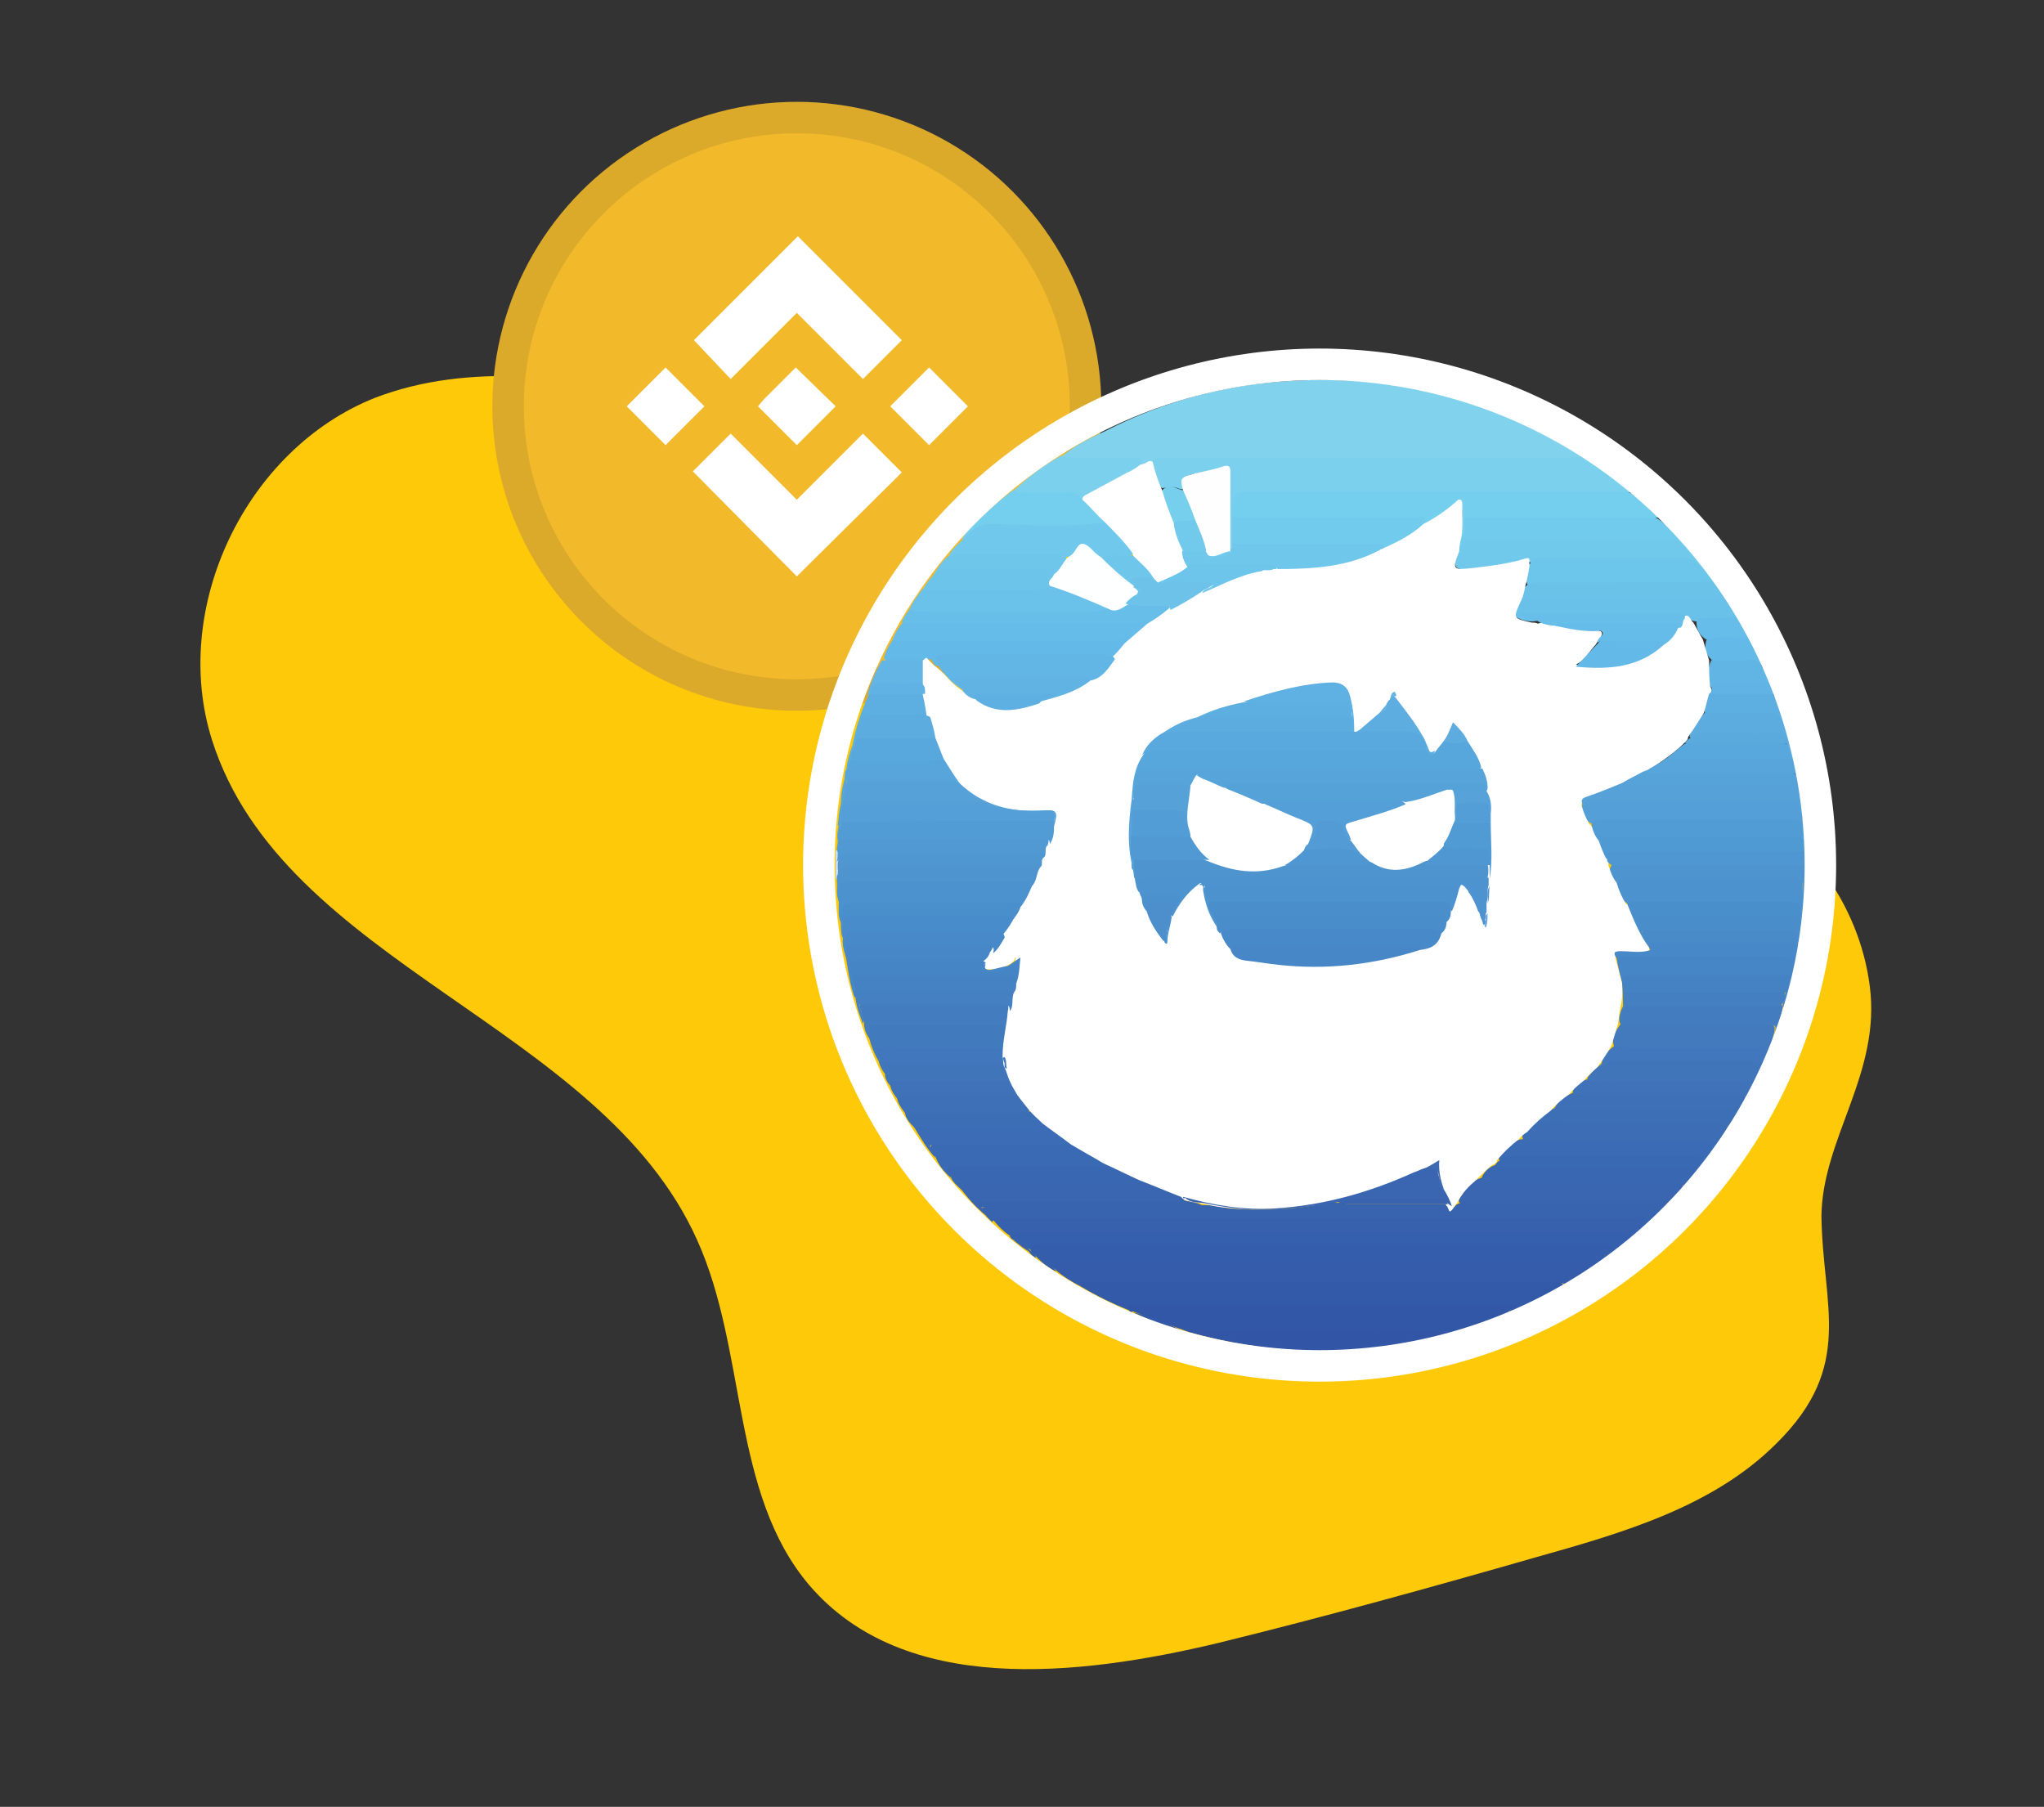 <?xml version="1.0" encoding="utf-8"?>
<!-- Generator: Adobe Illustrator 25.2.3, SVG Export Plug-In . SVG Version: 6.00 Build 0)  -->
<svg version="1.1" id="Layer_1" xmlns="http://www.w3.org/2000/svg" xmlns:xlink="http://www.w3.org/1999/xlink" x="0px" y="0px"
	 viewBox="0 0 194.7 172.1" style="enable-background:new 0 0 194.7 172.1;" xml:space="preserve">
<rect x="0" y="0" width="194.7" height="172.1" fill="#333333" stroke="none"/>
<style type="text/css">
	.st0{fill:#FEC909;}
	.st1{fill:#F2BA2B;}
	.st2{opacity:0.1;fill:none;stroke:#1A1427;stroke-width:3;enable-background:new    ;}
	.st3{fill:#FFFFFF;}
	.st4{fill:#D0DDF2;}
	.st5{fill:#80D2ED;}
	.st6{fill:#7BD1ED;}
	.st7{fill:#345CAA;}
	.st8{fill:#335AA9;}
	.st9{fill:#3761AD;}
	.st10{fill:#74CEED;}
	.st11{fill:#3357A7;}
	.st12{fill:#345EAB;}
	.st13{fill:#3560AD;}
	.st14{fill:#3863AF;}
	.st15{fill:#70C9EB;}
	.st16{fill:#70C9EC;}
	.st17{fill:#71CBEC;}
	.st18{fill:#65BCE9;}
	.st19{fill:#4C92CE;}
	.st20{fill:#4B92CE;}
	.st21{fill:#3A65B0;}
	.st22{fill:#6AC1E9;}
	.st23{fill:#6CC5EB;}
	.st24{fill:#63B9E8;}
	.st25{fill:#549FD7;}
	.st26{fill:#427ABD;}
	.st27{fill:#69C0E9;}
	.st28{fill:#4175BA;}
	.st29{fill:#3C6DB5;}
	.st30{fill:#3A6AB3;}
	.st31{fill:#67BEE9;}
	.st32{fill:#3A6BB4;}
	.st33{fill:#3967B1;}
	.st34{fill:#427ABE;}
	.st35{fill:#4E95D0;}
	.st36{fill:#437DC0;}
	.st37{fill:#6BC2E9;}
	.st38{fill:#3C6FB6;}
	.st39{fill:#3B6CB5;}
	.st40{fill:#498CCB;}
	.st41{fill:#6CC4EA;}
	.st42{fill:#498FCC;}
	.st43{fill:#3E70B7;}
	.st44{fill:#4072B9;}
	.st45{fill:#4787C7;}
	.st46{fill:#498DCB;}
	.st47{fill:#3D70B7;}
	.st48{fill:#4177BC;}
	.st49{fill:#56A3DA;}
	.st50{fill:#6EC7EB;}
	.st51{fill:#498AC9;}
	.st52{fill:#3C6EB6;}
	.st53{fill:#5CACE0;}
	.st54{fill:#5DAFE1;}
	.st55{fill:#61B5E5;}
	.st56{fill:#62B5E5;}
	.st57{fill:#66BDE9;}
	.st58{fill:#4788C8;}
	.st59{fill:#529CD5;}
	.st60{fill:#4582C3;}
	.st61{fill:#5CACDF;}
	.st62{fill:#58A5DB;}
	.st63{fill:#55A1D8;}
	.st64{fill:#4685C6;}
	.st65{fill:#59A8DD;}
	.st66{fill:#5099D3;}
	.st67{fill:#4F97D1;}
	.st68{fill:#6FC7EB;}
	.st69{fill:#FEFEFF;}
	.st70{fill:#76CFED;}
	.st71{fill:#3255A6;}
	.st72{fill:#3963AF;}
	.st73{fill:#FEFFFF;}
	.st74{fill:#6EC6EB;}
	.st75{fill:#62B6E6;}
	.st76{fill:#509AD3;}
	.st77{fill:#6CC2E9;}
	.st78{fill:#3969B2;}
	.st79{fill:#447FC2;}
	.st80{fill:#4480C2;}
	.st81{fill:#488AC9;}
	.st82{fill:#4F97D2;}
	.st83{fill:#4685C5;}
	.st84{fill:#5AAADE;}
	.st85{fill:#60B2E4;}
	.st86{fill:#60B3E4;}
	.st87{fill:#6DC5EB;}
	.st88{fill:#71C9EC;}
	.st89{fill:#58A7DC;}
	.st90{fill:#57A4DA;}
	.st91{fill:#5AA9DE;}
	.st92{fill:#55A2D9;}
	.st93{fill:#4A8FCC;}
	.st94{fill:#4D93CF;}
	.st95{fill:#61B3E4;}
	.st96{fill:#5DAEE1;}
	.st97{fill:#5FB1E3;}
	.st98{fill:#5DADE0;}
	.st99{fill:#519BD4;}
	.st100{fill:#5FB0E2;}
	.st101{fill:#549ED7;}
	.st102{fill:#4C8FCC;}
	.st103{fill:#56A2D9;}
	.st104{fill:#4B91CD;}
	.st105{fill:#5DABDF;}
	.st106{fill:#3D6AB3;}
	.st107{fill:#4E93CF;}
	.st108{fill:#74A9DB;}
	.st109{fill:#65B3E3;}
	.st110{fill:#529DD5;}
	.st111{fill:#529BD5;}
	.st112{fill:none;stroke:#FFFFFF;stroke-width:3;stroke-miterlimit:10;}
</style>
<g>
	<path class="st0" d="M178.1,93.9c-1-7.8-6.2-14.9-13.3-18.2c-8.6-4-18.7-2.6-27.8-5.3c-11.8-3.5-20.4-13.3-30.9-19.8
		C93.7,43,78.9,40.3,64.5,37.7c-9.6-1.7-19.7-3.3-28.8,0.2c-12.3,4.9-19.5,20-15.5,32.6c6.8,21.4,37,27.1,46.2,47.6
		c4.8,10.6,3.2,24.1,10.7,32.9c9,10.5,25.5,8.7,38.9,5.5c10.2-2.5,20.3-5.3,30.4-8.2c8.2-2.3,16.8-4.8,22.8-10.8
		c7.5-7.4,4.4-13.1,4.3-21.7C173.6,108.4,179.2,102.2,178.1,93.9z"/>
</g>
<circle class="st1" cx="75.9" cy="38.7" r="29"/>
<circle class="st2" cx="75.9" cy="38.7" r="27.5"/>
<g>
	<path class="st3" d="M69.6,36.1l6.3-6.3l6.3,6.3l3.7-3.7L76,22.5l-9.9,9.9L69.6,36.1z M59.7,38.7l3.7-3.7l3.7,3.7l-3.7,3.7
		L59.7,38.7z M69.6,41.3l6.3,6.3l6.3-6.3l3.7,3.7l-10,9.9l-9.9-10l0,0L69.6,41.3z M84.8,38.7l3.7-3.7l3.7,3.7l-3.7,3.7L84.8,38.7z
		 M79.6,38.7L79.6,38.7L79.6,38.7l-3.7,3.7l-3.7-3.7l0,0l0,0l0.6-0.7l0.3-0.3l2.7-2.7L79.6,38.7L79.6,38.7z"/>
</g>
<g>
	<path class="st4" d="M79.6,81c0.1,0,0.1,0,0.2,0c0.1,0.1,0.1,0.1,0.2,0.2C80,81.6,80,82,80,82.4c0,0.3,0,0.6,0,0.9
		c0,0.2-0.1,0.3-0.2,0.4l-0.1,0l-0.1,0C79.6,82.8,79.6,81.9,79.6,81z"/>
	<path class="st5" d="M101.1,43.5c1.3-1.1,2.8-1.8,4.3-2.5c4.7-2.4,9.7-3.9,14.9-4.5c4.7-0.5,9.4-0.4,14,0.4
		c5.6,1,10.9,3.1,15.8,6.1c0.3,0.2,0.5,0.4,0.7,0.5c-0.2,0.4-0.6,0.4-1,0.5c-0.4,0-0.8,0-1.3,0c-12.2,0-24.3,0-36.5,0
		c-0.6,0-1.2,0-1.8,0.1c-0.5,0-1,0.4-1.5,0.1c-0.4-0.3-0.8-0.2-1.2-0.3c-1.7,0-3.4,0-5.1,0C101.9,43.9,101.3,44,101.1,43.5z"/>
	<path class="st6" d="M109.8,44c0.3-0.6,0.8-0.4,1.2-0.4c12.7,0,25.5,0,38.2,0c0.5,0,1,0,1.5-0.2c1.7,1,3.3,2.1,4.7,3.4
		c-0.2,0.2-0.5,0.1-0.7,0.1c-4.4-0.1-8.8,0-13.2,0c-7.3,0-14.5,0-21.8,0c-0.3,0-0.5,0-0.8,0c-1.1,0-1.2,0.1-1.2,1.2c0,0.3,0,0.7,0,1
		c0,0.8,0,1.7,0,2.5c-0.1,0.3,0,0.7-0.4,0.8c-0.4-0.3-0.3-0.8-0.3-1.2c0-2,0-3.9,0-5.9c0-0.7-0.2-0.9-0.9-0.7
		c-0.7,0.2-1.5,0.4-2.2,0.5c-0.8,0.1-1.3,0.5-1.1,1.3c-0.1,0.3-0.4,0.2-0.6,0.1c-0.5-0.2-1-0.1-1.5,0C110,46,109.6,45.1,109.8,44z"
		/>
	<path class="st7" d="M102.9,122.5c-0.8-0.4-1.6-0.9-2.3-1.5c-0.2-0.3-0.6-0.4-0.5-0.8c0.1-0.3,0.5-0.4,0.9-0.4c0.4-0.1,0.8,0,1.2,0
		c15.9,0,31.8,0,47.7,0c0.5,0,1,0,1.5,0.1c0.2,0.1,0.5,0.2,0.5,0.4c0,0.2-0.2,0.3-0.4,0.4c-0.2,0.1-0.3,0.3-0.5,0.4
		c-0.6,0.5-1.3,0.9-2,1.2c-0.4-0.2-0.8,0-1.2,0c-14.3,0-28.6,0-42.9,0C104.1,122.4,103.5,122.3,102.9,122.5z"/>
	<path class="st8" d="M102.9,122.5c0.2-0.6,0.7-0.4,1.2-0.4c13.7,0,27.4,0,41.1,0c1,0,1.9,0,2.9,0c0.3,0,0.7,0,0.9,0.4
		c-1.7,1-3.4,2-5.2,2.6c0-0.3,0-0.6-0.4-0.5c-0.2,0-0.4,0-0.5,0c-11.3,0-22.6,0-33.9,0c-0.4,0-0.9-0.2-1.2,0.3
		C106,124.2,104.4,123.4,102.9,122.5z"/>
	<path class="st9" d="M156.5,116.9c-0.4,0.5-0.9,0.9-1.4,1.2c-0.2-0.3-0.5-0.5-0.8-0.5c-0.3,0-0.6,0-0.9,0c-18.4,0-36.9,0-55.3,0
		c-0.6,0-1.3,0-1.9,0.1c-0.6-0.4-1.1-0.9-1.6-1.5c0-0.5,0.3-0.6,0.7-0.7c0.4-0.1,0.8-0.1,1.3-0.1c13.6,0,27.3,0,40.9,0
		c5.9,0,11.7,0,17.6,0c0.4,0,0.7,0,1.1,0c0.4,0,0.8,0,1,0.4C157.2,116.5,156.7,116.6,156.5,116.9z"/>
	<path class="st10" d="M117.4,49.3c0-2.5,0-2.5,2.5-2.5c5.8,0,11.6,0,17.4,0c5.6,0,11.1,0,16.7,0c0.5,0,1,0,1.4,0.2
		c0.6,0.5,1.3,0.9,1.8,1.6c-0.2,0.3-0.6,0.4-0.9,0.4c-5.5,0-11,0.1-16.5,0c-0.4-0.1-0.5-0.3-0.6-0.7c0-0.2,0.1-0.5-0.3-0.4
		c-0.8,0.6-1.6,1.3-2.5,1.8c-0.3,0.2-0.7,0.4-1.1,0.1c-0.5-0.2-1-0.2-1.5-0.2c-5,0-10.1,0-15.1,0C118.4,49.5,117.8,49.6,117.4,49.3z
		"/>
	<path class="st11" d="M107.6,124.9c-0.1-0.2-0.2-0.3-0.4-0.6c12.4,0,24.8,0,37.2,0c-0.1,0.4-0.6,0.3-0.7,0.7
		c-2.8,1.4-5.9,2.2-8.9,2.8c-7.2,1.4-14.4,1.1-21.5-0.9c-0.3-0.1-0.5-0.2-0.8-0.3c-1.5-0.5-3-1.1-4.6-1.7
		C107.8,125,107.7,125,107.6,124.9z"/>
	<path class="st12" d="M150.9,121.2c0.1-0.4,0.5-0.5,0.8-0.8c-0.4-0.3-0.8-0.3-1.2-0.3c-16.4,0-32.7,0-49.1,0
		c-0.4,0-0.8,0.1-1.2,0.3c0.1,0.2,0.3,0.5,0.4,0.7c-0.7-0.3-1.3-0.8-1.8-1.3c-0.2-0.3-0.6-0.5-0.7-0.9c0-0.1,0.1-0.2,0.2-0.3
		c0.4-0.3,0.9-0.2,1.3-0.2c17.6,0,35.2,0,52.8,0c0.5,0,0.9,0,1.3,0.2c0.4,0.2,0.3,0.5,0,0.7c-0.3,0.2-0.6,0.4-0.9,0.7
		C152.2,120.5,151.6,120.9,150.9,121.2z"/>
	<path class="st13" d="M153.8,118.8c-0.5-0.1-0.9-0.2-1.4-0.2c-17.7,0-35.4,0-53.1,0c-0.4,0-0.9-0.2-1.2,0.4c-0.6-0.1-1-0.6-1.5-0.9
		c-0.2,0-0.3-0.2-0.4-0.3c0-0.2,0.1-0.4,0.4-0.4c0.2,0,0.4,0,0.5,0c19.1,0,38.3,0,57.4,0c0.6,0,1.1,0,0.6,0.8c0,0,0,0,0,0
		C154.6,118.2,154.5,119,153.8,118.8z"/>
	<path class="st14" d="M156.5,116.9c0-0.3,0.6-0.5,0.3-0.8c-0.2-0.3-0.6-0.1-0.9-0.1c-20.1,0-40.1,0-60.2,0c-0.4,0-0.9-0.1-1.2,0.4
		c-0.2-0.2-0.4-0.4-0.5-0.5c-0.1-0.2-0.3-0.3-0.4-0.4c-0.2-0.2-0.2-0.4,0.1-0.5c0.3-0.1,0.7-0.1,1.1-0.1c6.2,0,12.4,0,18.6,0
		c0.3,0,0.7,0,1-0.1c0.9-0.1,1.8,0.2,2.8,0.3c3.1,0.3,6.1,0.1,9.2-0.5c0.4-0.1,0.7-0.1,1.1,0c0.3,0.1,0.7,0.1,1.1,0.1
		c3.1,0,6.1,0,9.2,0c0.2,0,0.4,0.1,0.6,0.2c0.2,0.1,0.3,0.2,0.5,0.2c0.4-0.2,0.8-0.3,1.2-0.3c5.8,0,11.6,0,17.3,0
		c0.4,0,0.9-0.1,1,0.4C157.8,115.8,157.2,116.4,156.5,116.9z"/>
	<path class="st15" d="M160.7,52.2c0.7,0.6,1.2,1.2,1.6,2c-0.1,0.1-0.3,0.1-0.3,0c-0.9-0.8-1.9-0.6-2.9-0.6c-3.7,0-7.4,0-11.1,0
		c-0.7,0-1.3,0-2,0.1c-0.4-0.3-0.8-0.3-1.3-0.2c-1.5,0.4-3.1,0.5-4.7,0.7c-1.4,0.1-1.6-0.1-1.2-1.5c0.1-0.2,0.1-0.4,0.2-0.6
		c0.2-0.9,0.8-1.2,1.7-1.2c6,0,12,0,18,0C159.6,51,160.2,51.5,160.7,52.2z"/>
	<path class="st16" d="M90.4,52.9c0.3-0.6,0.8-1,1.3-1.5c1-1.3,2.1-1.9,3.9-1.8c3.1,0.2,6.2,0.2,9.3-0.1c0.4,0,0.7,0.2,0.9,0.5
		c0.6,0.7,1.2,1.3,1.8,2c0.2,0.2,0.5,0.5,0.2,0.9c-0.9,0.3-1.9,0.1-2.8,0.2c-0.6,0-1-0.5-1.4-0.9c-0.4-0.3-0.6-0.3-1,0.1
		c-0.3,0.4-0.6,0.9-1.3,0.7c-3.3-0.2-6.7,0-10-0.1C91,53,90.7,53.1,90.4,52.9z"/>
	<path class="st17" d="M160.7,52.2c-0.8-1-1.8-0.9-2.9-0.9c-5.6,0-11.3,0-16.9,0c-0.9,0-1.6,0.1-1.8,1.1c-0.4-0.5-0.1-0.9,0-1.4
		c0.3-0.6-0.1-1.3,0.5-1.8c0.4-0.2,0.8-0.1,1.2-0.1c5.3,0,10.6,0,15.9,0c0.4,0,0.8,0.1,1.2,0.3C159,50.2,160,51,160.7,52.2z"/>
	<path class="st18" d="M85,61c0.2-0.6,0.5-1.1,0.9-1.6c0.4-0.3,0.8-0.3,1.2-0.3c7.1,0,14.2,0,21.3,0c0.4,0,0.7,0,1.1,0.2
		c0.1,0.1,0.2,0.1,0.2,0.2c-0.1,0.7-1.6,1.9-2.4,1.9c-0.6-0.1-1.1-0.1-1.7-0.1c-6.3,0-12.6,0-19,0C86,61.3,85.4,61.4,85,61z"/>
	<path class="st19" d="M171.7,86.8c0,0.5,0.1,1.1-0.2,1.6c-0.4-0.3-0.3-0.7-0.3-1.1c-0.1-1.1-0.1-1.2-1.3-1.2c-4.9,0-9.9,0-14.8,0
		c-0.8-0.4-1.3-1.3-1.1-2.3c0.3-0.4,0.8-0.4,1.2-0.4c5.1,0,10.2,0,15.3,0c1.2,0,1.2,0.2,1.2,1.3C171.8,85.4,171.9,86.1,171.7,86.8z"
		/>
	<path class="st20" d="M80.1,87.9c-0.3-0.6-0.2-1.3-0.2-2c-0.3-2.1-0.3-2.2,1.9-2.2c5.1,0,10.2,0,15.4,0c0.5,0,1.1-0.1,1.5,0.4
		c0,1-0.6,2.1-1.3,2.3c-0.5-0.1-1-0.1-1.5-0.1c-4.6,0-9.2,0-13.8,0c-1.4,0-1.4,0-1.7,1.3C80.2,87.7,80.2,87.8,80.1,87.9z"/>
	<path class="st21" d="M160.3,113.1c-0.4,0.6-0.9,1.1-1.5,1.5c-0.5,0.1-0.9,0.1-1.4,0.1c-6,0-12,0-18.1,0c-0.3,0-0.4-0.3-0.3-0.5
		c0.5-0.8,1-1.7,2.1-2c4.3,0.2,8.5,0,12.8,0.1c1.8,0,3.6,0,5.4,0C159.8,112.4,160.5,112.2,160.3,113.1z"/>
	<path class="st22" d="M86.6,58.1c0.3-0.7,0.8-1.4,1.3-2c0.4-0.3,0.9-0.3,1.4-0.3c2.9,0,5.8,0,8.6,0c0.6,0,1.3,0,1.9-0.2
		c0.3-0.1,0.6-0.1,0.9,0.1c1.5,0.6,3,1.1,4.4,1.7c0.3,0.1,0.8,0.2,0.4,0.7c-0.5,0.4-1,0.4-1.6,0.4c-5.3,0-10.5,0-15.8,0
		C87.6,58.6,87,58.6,86.6,58.1z"/>
	<path class="st23" d="M145.8,53.6c0.2-0.3,0.6-0.4,0.9-0.4c4.6,0,9.3,0,13.9,0c0.8,0,1.1,0.7,1.7,0.9c0.5,0.4,0.8,0.9,1.1,1.5
		c-0.5,0.2-1,0.1-1.5,0.1c-5.3,0-10.7,0-16,0c-0.1,0-0.2,0-0.4,0C145.2,55,145.3,54.3,145.8,53.6z"/>
	<path class="st21" d="M93.5,115c0.1,0.3,0.5,0.4,0.5,0.8c-1-0.7-1.8-1.7-2.5-2.6c-0.3-0.4-0.2-0.7,0.3-0.8c0.4-0.1,0.8,0,1.2,0
		c4.8,0,9.7,0,14.5,0c0.3,0,0.6,0,0.9-0.1c1.5,0.2,2.7,0.9,4.1,1.5c0.2,0.1,0.3,0.2,0.3,0.4c0,0.1,0,0.2-0.1,0.3
		c-0.4,0.3-0.9,0.2-1.4,0.2c-5.6,0-11.2,0-16.8,0C94.2,114.7,93.7,114.5,93.5,115z"/>
	<path class="st24" d="M85,61c7.2,0,14.3,0,21.5,0c0.3,0,0.8-0.2,1,0.4c-0.3,0.9-0.8,1.4-1.5,1.4c-0.4-0.1-0.7-0.1-1.1-0.1
		c-4.7,0-9.5,0-14.2,0c-0.4,0-0.9-0.1-1.1,0.5c-0.3,0.4-0.6,0.2-0.7-0.1c-0.3-0.5-0.5-0.3-0.8-0.1c-1,0.1-2.1,0-3.1,0
		c-0.3,0-0.6,0-0.8-0.3C84.3,62.2,84.6,61.6,85,61z"/>
	<path class="st25" d="M171.7,77.9c0.3,0.7,0.2,1.4,0.2,2.2c-0.1,0.1-0.2,0-0.3-0.1c-0.1-0.1-0.1-0.3-0.2-0.5
		c-0.2-1.1-0.3-1.2-1.3-1.2c-5.7,0-11.4,0-17.1,0c-0.5,0-0.9,0.1-1.3,0.2c-0.7-0.3-1-0.9-1-1.9c0.2-0.4,0.6-0.4,0.9-0.4
		c6.5,0,12.9-0.1,19.4,0c0.4,0,0.5,0.3,0.5,0.7C171.7,77.2,171.5,77.6,171.7,77.9z"/>
	<path class="st26" d="M168.7,99.6c-0.1,0.1-0.1,0.2-0.2,0.4c-0.3,0.1-0.7,0.1-1,0.1c-4,0-8.1,0-12.1,0c-0.5,0-1.1,0-1.6-0.3
		c-0.4-0.9,0.1-1.6,0.6-2.3c0.4-0.2,0.8-0.1,1.2-0.1c3.9,0,7.8,0,11.8,0c0.2,0,0.4,0,0.6,0c1.1,0.1,1.2,0.3,0.9,1.3
		C168.9,99,168.8,99.3,168.7,99.6z"/>
	<path class="st27" d="M164.3,56.9c0.4,0.6,0.9,1.1,1.1,1.8c-0.5,0.4-1.1,0.4-1.7,0.4c-0.7,0-1.3,0-2,0.1c-0.6,0-1-0.4-1.5-0.5
		c-0.4-0.2-0.8-0.2-1.1-0.2c-4.4,0-8.8,0-13.3,0c0.4,0.1,0.7,0.2,0.9,0.5c-0.6,0.4-2.1,0.1-2.4-0.4c-0.2-0.4,0.1-0.7,0.2-1.1
		c0.1-0.3,0.3-0.6,0.6-0.8c0.4-0.3,0.9-0.2,1.4-0.2c5.4,0,10.9,0,16.3,0C163.4,56.6,163.9,56.6,164.3,56.9z"/>
	<path class="st28" d="M167.8,101.7c-0.2,0.8-0.6,1.6-1.1,2.3c-0.3-0.6-0.8-0.6-1.4-0.6c-4,0-8.1,0-12.1,0c-0.6,0-1.2,0-1.8-0.3
		c-0.4-0.3-0.1-0.6,0.1-0.8c0.3-0.4,0.7-0.7,1.1-1c0.4-0.3,0.8-0.5,1.2-0.5c4.3,0,8.6,0,12.9,0C167.3,100.8,167.9,100.8,167.8,101.7
		z"/>
	<path class="st29" d="M164.6,107.3c-0.4,0.8-0.8,1.5-1.4,2.1c-0.4-0.5-1-0.5-1.6-0.5c-4.9,0-9.9,0-14.8,0c-0.6,0-1.2,0.1-1.7-0.3
		c-0.3-0.7,0.3-0.9,0.6-1.2c0.7-0.7,1.6-0.8,2.6-0.8c4.9,0,9.9,0,14.8,0C163.7,106.8,164.4,106.6,164.6,107.3z"/>
	<path class="st30" d="M90.6,112.2c-0.6-0.5-1.1-1.1-1.4-1.8c-0.1-0.4-0.8-0.8-0.5-1.3c0.3-0.5,1-0.3,1.5-0.3
		c3.8,0,7.6,0.1,11.5-0.1c0.2,0,0.3,0,0.4,0.1c1.1,0.3,2.1,1.1,3.1,1.7c0.2,0.1,0.4,0.3,0.1,0.6c-0.5,0.3-1,0.3-1.6,0.3
		c-3.9,0-7.9,0-11.8,0C91.1,111.3,90.6,111.4,90.6,112.2z"/>
	<path class="st31" d="M86.6,58.1c0.9,0.2,1.8,0.2,2.7,0.2c4.8,0,9.7,0,14.5,0c0.6,0,1.3-0.1,1.8-0.4c0.7,0,1.3-0.5,2-0.6
		c1,0.2,2,0.1,3,0.1c0.4,0,0.9-0.1,1.1,0.4c-0.2,0.8-1.1,1.5-2.1,1.6c-0.3-0.3-0.7-0.1-1-0.1c-7.6,0-15.1,0-22.7,0
		C86,58.9,86.3,58.5,86.6,58.1z"/>
	<path class="st10" d="M105.1,49.8c-3.5,0.4-7,0.2-10.6,0.1c-1,0-1.6,0.3-2.2,0.9c-0.2,0.2-0.4,0.5-0.7,0.6c0.6-1.1,1.6-1.8,2.5-2.7
		c0.7-0.7,1.6-1.4,2.4-2c1.9-0.2,3.8-0.1,5.6,0c0.4,0,0.7,0.2,1,0.6c0.5,0.6,1.1,1.2,1.6,1.8C104.9,49.3,105.2,49.5,105.1,49.8z"/>
	<path class="st32" d="M145,108.5c0.5,0.2,1.1,0.2,1.6,0.2c5.3,0,10.6,0,15.9,0c0.7,0,0.8,0.2,0.7,0.8c-0.7,1.2-1.6,2.3-2.6,3.2
		c-0.3-0.7,0.5-1,0.7-1.5c0.4-0.8,0.4-0.8-0.6-0.8c-5.2,0-10.4,0-15.6,0c-0.7,0-1.3,0-2,0.2c-0.3,0-0.4-0.2-0.3-0.4
		C143.5,109.5,144,108.6,145,108.5z"/>
	<path class="st33" d="M161.4,111.4c0,0.6-0.8,0.7-0.7,1.3c-0.1,0.1-0.2,0.3-0.3,0.4c-0.1-0.7-0.7-0.4-1-0.4c-5.5,0-11,0-16.4,0
		c-0.7,0-1.3-0.1-2-0.2c0.3-0.9,0.9-1.5,1.8-1.6c2.5,0.1,4.9,0,7.4,0.1c3.3,0,6.7,0,10,0C160.6,110.9,161.2,110.8,161.4,111.4z"/>
	<path class="st34" d="M83.7,101.1c-0.4-0.7-0.7-1.4-0.9-2.2c-0.4-1.4-0.3-1.6,1.2-1.6c3.5,0,7,0,10.5,0c1.5,0,1.8-0.1,1.4,1.9
		c0,0.2-0.1,0.4-0.2,0.6c-0.4,0.3-0.9,0.3-1.4,0.3c-2.9,0-5.9,0-8.8,0C84.5,100,83.8,100.1,83.7,101.1z"/>
	<path class="st35" d="M98.6,84.4c-0.1-0.4-0.4-0.4-0.7-0.4c-5.7,0-11.5,0-17.2,0c-0.6,0-0.8,0.2-0.8,0.8c0,0.4,0,0.7,0,1.1
		c-0.3-0.7-0.1-1.5-0.2-2.2c0-0.1,0-0.3,0.1-0.4c0-0.7,0.4-1,1.1-1c5.9,0,11.8,0,17.6,0c0.2,0,0.4,0,0.6,0.1
		C99.5,83,99.3,83.9,98.6,84.4z"/>
	<path class="st6" d="M103.1,47.6c-0.3-0.6-0.7-0.8-1.3-0.7c-1.4,0.1-2.8,0-4.2,0c-0.4,0-0.7,0-1-0.2c1.4-1.3,2.8-2.4,4.5-3.3
		c0.3,0.2,0.7,0.2,1.1,0.2c2,0,4,0,6,0c0.3,0,0.8-0.1,0.5,0.5c-0.1,0.5-0.5,0.7-0.9,0.9C106.2,45.8,104.7,46.7,103.1,47.6z"/>
	<path class="st33" d="M90.6,112.2c0.1-0.4-0.6-0.7-0.4-1c0.3-0.4,0.9-0.1,1.4-0.1c4.1,0,8.1,0,12.2,0c0.5,0,1.1,0,1.6-0.2
		c0.2-0.2,0.5,0,0.7,0.1c0.8,0.4,1.6,0.8,2.4,1.1c0.2,0.1,0.4,0.2,0.4,0.5c-0.5,0.2-1,0.2-1.5,0.2c-5,0-10.1,0-15.1,0
		c-0.4,0-0.8-0.1-0.6,0.6C91.1,112.9,90.8,112.6,90.6,112.2z"/>
	<path class="st36" d="M168.7,99.6c0.1-0.3,0.1-0.5,0.2-0.8c0.4-1.2,0.4-1.2-1-1.2c-1.9,0-3.8,0-5.7,0c-2.6,0-5.2,0-7.8,0
		c-0.3-0.4-0.1-0.9,0-1.3c0.1-0.3,0.2-0.5,0.5-0.7c0.3-0.1,0.6-0.1,1-0.1c4.2,0,8.5,0,12.7,0c0.4,0,0.8,0,1.1,0.2
		c0.1,0.1,0.1,0.2,0.1,0.3C169.6,97.3,169.3,98.5,168.7,99.6z"/>
	<path class="st37" d="M164.3,56.9c-6,0-12,0-18.1,0c-0.4,0-0.8,0-1.1,0.2c-0.3-0.6-0.1-1,0.4-1.4c0.4-0.2,0.7-0.2,1.1-0.2
		c5.4,0,10.8,0,16.2-0.1c0.3,0,0.4,0.2,0.6,0.2C163.8,56,164.1,56.4,164.3,56.9z"/>
	<path class="st36" d="M95.5,99.8c0.1-0.5,0.1-1,0.2-1.5c0.2-0.7-0.1-0.7-0.6-0.7c-3.7,0-7.3,0-11,0c-1.4,0-1.4,0-1.3,1.3
		c-0.3-0.4-0.5-0.9-0.5-1.5c-0.1-0.4-0.2-0.8-0.3-1.2c-0.1-0.2-0.2-0.5,0.1-0.6c0.3-0.2,0.7-0.1,1.1-0.1c4,0,7.9,0,11.9,0
		c0.5,0,1.2-0.1,1.4,0.6c0,1.5-0.3,3-0.7,4.5c-0.1,0.1-0.2,0.1-0.3,0.1C95.2,100.4,95.3,100.1,95.5,99.8z"/>
	<path class="st38" d="M164.6,107.3c-0.3-0.4-0.7-0.3-1.1-0.3c-4.5,0-9.1,0-13.6,0c-1.4,0-2.9-0.4-4.1,0.7c0.4-1.2,1.5-1.7,2.5-2.3
		c0.4-0.1,0.8-0.2,1.2-0.2c4.9,0,9.9,0,14.8,0c0.5,0,1.1-0.1,1.4,0.5C165.3,106.3,165.1,106.9,164.6,107.3z"/>
	<path class="st39" d="M102.2,109c-0.6-0.2-1.2,0-1.8,0c-3.6,0-7.2,0-10.9,0c-1.1,0-1.1,0-0.5,1c0.1,0.1,0,0.2,0.1,0.3
		c-0.8-0.9-1.4-1.9-2-2.9c0.1-0.7,0.7-0.5,1.1-0.5c2.3,0,4.6,0,6.8,0c1.3,0,2.7,0,4,0c0.1,0,0.3-0.1,0.4,0
		C100.6,107.5,101.6,108,102.2,109z"/>
	<path class="st40" d="M80.6,91.3c-0.2-0.7-0.4-1.3-0.3-2c0-0.1-0.1-0.1-0.1-0.2C80,87,80.1,87,82.2,87c4.4,0,8.7,0,13.1,0
		c0.5,0,1.1-0.1,1.5,0.4c0,1-0.5,1.8-1.3,1.9c-0.4-0.2-0.8-0.3-1.2-0.3c-4.2,0-8.3,0-12.5,0c-1,0-1.1,0.1-1,1.2
		C80.9,90.6,81,91,80.6,91.3z"/>
	<path class="st35" d="M171.7,86.8c0-0.8,0-1.6,0-2.4c0-0.5-0.1-0.7-0.7-0.7c-5.4,0-10.8,0-16.2,0c-0.3,0-0.6,0.1-0.7,0.4
		c-0.8-0.5-1-1.2-0.5-1.8c0.4-0.1,0.8-0.1,1.3-0.1c5.2,0,10.4,0,15.6,0c0.5,0,1-0.1,1.4,0.2c0.2,0.7,0.1,1.5,0,2.3
		C171.9,85.3,172,86.1,171.7,86.8z"/>
	<path class="st41" d="M100,55.8c-0.5,0.3-1,0.4-1.6,0.4c-3.5,0-7,0-10.5,0c0.3-0.6,0.6-1,1.1-1.5c0.4-0.6,1-0.8,1.7-0.8
		c2.8,0,5.5,0,8.3,0c0.5,0,1.1,0,1.5,0.4C100.7,54.9,100.2,55.3,100,55.8z"/>
	<path class="st42" d="M96.8,87.7c-0.1-0.4-0.4-0.4-0.7-0.4c-5,0-10,0-15,0c-0.6,0-0.8,0.2-0.8,0.8c0,0.4,0,0.8,0,1.3
		c-0.2-0.5-0.2-1-0.2-1.4C80.1,86,80.1,86,82,86c4.8,0,9.7,0,14.5,0c0.3,0,0.8-0.2,1,0.4C97.6,87,97.4,87.5,96.8,87.7z"/>
	<path class="st43" d="M165.6,105.8c-0.4-0.2-0.7-0.2-1.1-0.2c-5.1,0-10.1,0-15.2,0c-0.5,0-0.9,0.1-1.3,0.2c0.3-1,1.2-1.5,2.1-1.8
		c3.3,0.2,6.6,0,10,0.1c1.7,0,3.4,0,5.1,0c0.4,0,0.9-0.1,1.1,0.5C166.1,104.9,166,105.5,165.6,105.8z"/>
	<path class="st28" d="M84.8,103.4c-0.3-0.3-0.5-0.7-0.5-1.1c-0.5-1.3-0.5-1.4,0.9-1.4c3.1,0,6.2,0,9.3,0c0.3,0,0.7,0,1,0.1
		c0.3,0.1,0.4,0.4,0.6,0.6c0.2,0.5,0.8,1,0.2,1.6c-0.5,0.2-1,0.1-1.5,0.1C91.4,103.4,88.1,103.2,84.8,103.4z"/>
	<path class="st44" d="M166.3,104.5c-0.3-0.3-0.7-0.2-1-0.2c-4.7,0-9.3,0-14,0c-0.5,0-1,0-1.5-0.2c0.1-0.8,0.7-1.1,1.4-1.3
		c0.9,0.3,1.8,0.2,2.7,0.2c4,0,8,0,11.9,0c0.8,0,1.1,0.2,0.8,0.9C166.6,104.2,166.5,104.4,166.3,104.5z"/>
	<path class="st45" d="M80.6,91.3c0-0.4,0-0.8,0-1.1c0.2-0.4,0.6-0.4,0.9-0.4c4.1,0,8.1,0,12.2,0c0.5,0,1.1,0.1,1.1,0.8
		c-0.1,0.6-0.4,1.1-1.1,1.1c-3.9,0-7.7,0-11.6,0c-0.9,0-1,0.1-0.9,1c0.1,0.6,0.3,1.2,0.4,1.7c0,0.1,0,0.3,0,0.4
		c0,0.1-0.1,0.2-0.2,0.2C81,93.9,80.8,92.6,80.6,91.3z"/>
	<path class="st46" d="M171.5,87.3c0,0.4,0,0.8,0,1.1c0,0.4,0.1,0.9-0.2,1.3c-0.4-0.8-1-0.9-1.8-0.9c-3.9,0-7.8,0-11.7,0
		c-0.5,0-1,0-1.4-0.1c-0.3-0.2-0.5-0.4-0.6-0.8c-0.1-0.5,0-0.8,0.5-0.9c0.3-0.1,0.5-0.1,0.8-0.1c4.4,0,8.8,0,13.2,0
		C170.8,87,171.2,87,171.5,87.3z"/>
	<path class="st47" d="M86.2,106c-0.3-0.4-0.6-0.8-0.7-1.2c-0.1-0.3,0-0.5,0.2-0.6c0.2-0.1,0.4-0.1,0.6-0.1c3.5,0,7-0.1,10.5,0
		c1,0.5,1.4,1.1,1.2,1.9c-0.4,0.3-0.8,0.3-1.2,0.3c-3.2,0-6.4,0-9.5,0C86.9,106.2,86.5,106.2,86.2,106z"/>
	<path class="st48" d="M167.8,101.7c0-0.5-0.4-0.6-0.8-0.6c-4.4,0-8.8,0-13.3,0c-0.5,0-0.8,0.4-1.2,0.5c0.1-0.9,0.6-1.5,1.3-2
		c0.5,0.2,1.1,0.2,1.6,0.2c4,0,8.1,0,12.1,0c0.3,0,0.7-0.1,1,0.2c0,0,0,0,0,0c-0.2,0.4-0.4,0.8-0.6,1.3
		C167.9,101.4,167.9,101.6,167.8,101.7z"/>
	<path class="st49" d="M171.7,77.9c-0.4-0.4-0.1-1-0.4-1.5c-0.3-1.3-1.2-1.4-2.3-1.4c-4.2,0.1-8.4,0-12.7,0c-0.5,0-1.1,0.1-1.6-0.3
		c-0.3-0.2-0.2-0.4,0.1-0.6c0.6-0.4,1.2-0.9,2-0.9c0.6,0.1,1.2,0.1,1.8,0.1c3.6,0,7.2,0,10.8,0c0.4,0,0.9,0,1.3,0.1
		c0.3,0.1,0.2,0.4,0.4,0.5C171.6,75.3,171.7,76.6,171.7,77.9z"/>
	<path class="st48" d="M95.7,101.2c-3.9,0-7.7,0-11.6,0c0,0.4,0.3,0.7,0.2,1.1c-0.3-0.4-0.5-0.8-0.6-1.2c0.2-0.5-0.5-1-0.1-1.2
		c0.4-0.2,1-0.1,1.5-0.1c3.5,0,7,0,10.4,0c0,0.3,0,0.6,0,0.9C95.6,100.9,95.8,101,95.7,101.2z"/>
	<path class="st50" d="M100.4,54.7c-0.1-0.6-0.6-0.5-1-0.5c-3.1,0-6.2,0-9.3,0c-0.5,0-0.8,0.4-1.2,0.6c0.4-0.7,0.8-1.3,1.4-1.8
		c0.3-0.2,0.7-0.2,1.1-0.2c3.1,0,6.1,0,9.2,0c0.4,0,0.8-0.1,1,0.4C101.4,53.8,101.3,54.5,100.4,54.7z"/>
	<path class="st51" d="M156.5,88.6c4.5,0,9.1,0,13.6,0c0.9,0,1.4,0.2,1.2,1.2c0,0.7-0.1,1.4-0.4,2c-0.1-0.1-0.2-0.2-0.2-0.3
		c0-0.1-0.1-0.2-0.1-0.3c0-1.1,0-1.2-1.1-1.2c-3.7,0-7.4,0-11.1,0c-0.5,0-0.9,0-1.4-0.1C156.6,89.6,156.3,89.2,156.5,88.6z"/>
	<path class="st52" d="M86.2,106c3.5,0,7,0,10.5,0c0.5,0,1.1,0,1.6-0.2c0.7,0.2,1.1,0.6,1.3,1.3c-0.4,0.2-0.8,0.2-1.2,0.2
		c-3.4,0-6.8,0-10.2,0c-0.3,0-0.7-0.1-1,0.2C86.7,107,86.3,106.6,86.2,106z"/>
	<path class="st53" d="M171.2,74.1c-0.2,0-0.2-0.2-0.2-0.4c-0.4-0.4-0.4-1-0.5-1.5c-0.1-0.5-0.2-1-0.4-1.5c-0.2-0.6-0.5-0.7-1.1-0.7
		c-2.2,0-4.3,0-6.5,0c-0.5,0-0.9,0.2-1.3,0.3c-0.3,0-0.3-0.2-0.2-0.4c0.5-0.8,0.8-1.7,1.7-2.2c2-0.2,4.1,0,6.1-0.1
		c0.8,0,0.9,0.6,1.1,1.2C170.6,70.5,171,72.3,171.2,74.1z"/>
	<path class="st44" d="M97.1,104.3c-3.6,0-7.1,0-10.7,0c-0.4,0-0.8-0.2-0.9,0.4c-0.3-0.4-0.6-0.8-0.7-1.3c0.1-0.6,0.5-0.4,0.9-0.4
		c3.6,0,7.1,0,10.7,0C96.8,103.3,97.2,103.7,97.1,104.3z"/>
	<path class="st54" d="M81.2,71c0.3-1.6,0.8-3.2,1.5-4.7c0.1-0.2,0.2-0.3,0.3-0.3c1.7-0.2,3.3-0.1,5,0c0.1,0,0.2,0.1,0.3,0.1
		c0.3,0.7,0.6,1.5,0.4,2.3c-1.5,0.1-2.9,0-4.4,0c-2,0-1.8-0.2-2.5,1.8c-0.1,0.3-0.2,0.6-0.4,0.8C81.3,71.1,81.3,71.1,81.2,71z"/>
	<path class="st54" d="M169.9,68.8c-0.3-0.8-0.9-1-1.7-0.9c-1.9,0.1-3.9,0-5.8,0c-0.2-0.8-0.1-1.5,0.6-2c1.9-0.1,3.7-0.2,5.6,0
		c0.1,0,0.2,0.1,0.3,0.2C169.4,67,169.8,67.9,169.9,68.8z"/>
	<path class="st55" d="M169,66.1c-0.1,0-0.1,0-0.2,0c-0.5-0.8-1.2-0.9-2-0.8c-1.2,0.1-2.5-0.1-3.7,0.2c-0.1,0-0.2-0.1-0.2-0.1
		c-0.2-0.8-0.3-1.7,0.1-2.5c1.4-0.5,2.8-0.2,4.2-0.2c0.5,0,0.5,0.6,0.7,0.9C168.5,64.4,168.8,65.2,169,66.1z"/>
	<path class="st14" d="M139.1,114.6c0.3-0.1,0.6-0.2,1-0.2c6,0,12.1,0,18.1,0c0.2,0,0.5-0.1,0.7,0.1c-0.2,0.2-0.2,0.5-0.5,0.6
		c-0.3-0.3-0.6-0.2-0.9-0.2c-5.8,0-11.6,0-17.4,0c-0.6,0-1,0.5-1.6,0.4C138.5,115,138.6,114.7,139.1,114.6z"/>
	<path class="st56" d="M82.8,66.1c-0.1,0.1-0.1,0.1-0.2,0.2c0.3-1.2,0.8-2.3,1.4-3.4c1.4,0,2.8,0,4.2,0c0.4,1.1,0.5,2.2,0,3.3
		c0,0-0.1,0-0.1,0c-0.2-0.7-0.7-0.9-1.5-0.8c-0.5,0.1-1,0-1.4,0C84.3,65.2,83.4,65.2,82.8,66.1z"/>
	<path class="st10" d="M158,49.3c-6.2,0-12.3,0-18.5,0c-0.2-0.2-0.2-0.4,0-0.5c5.4,0,10.8,0,16.2,0c0.5,0,1,0,1.5-0.2
		C157.5,48.7,157.8,49,158,49.3z"/>
	<path class="st24" d="M168,63.6c-0.4-0.7-0.9-0.8-1.6-0.7c-1.1,0.1-2.2,0-3.3,0c-0.7-0.6-0.8-1.3-0.5-2.1c1.1-0.5,3.4-0.5,4.2,0.1
		C167.2,61.7,167.7,62.6,168,63.6z"/>
	<path class="st57" d="M166.7,60.9c-1.4-0.3-2.8-0.3-4.2,0c-0.6-0.4-0.9-0.9-0.9-1.6c0-0.4,0.3-0.4,0.6-0.4c1.1,0,2.2,0,3.2-0.2
		C165.9,59.3,166.3,60.1,166.7,60.9z"/>
	<path class="st8" d="M107.9,125c1.6,0.3,3.1,1,4.6,1.7C110.9,126.3,109.4,125.7,107.9,125z"/>
	<path class="st58" d="M171,91.5c0,0.1,0,0.2,0,0.2c-0.1,1.1-0.3,2.1-0.7,3.1c-0.1-0.1-0.1-0.1-0.2-0.2c-0.1-0.6,0.1-1.2,0.3-1.7
		C170.6,92.4,170.4,91.7,171,91.5z"/>
	<path class="st9" d="M153.8,118.8c0.6,0,0.7-0.8,1.3-0.7c-0.7,0.7-1.5,1.3-2.4,1.8C152.8,119.4,153.5,119.3,153.8,118.8z"/>
	<path class="st59" d="M171.9,84.6c0-0.7,0-1.5,0-2.2c-0.2-0.4-0.5-0.8-0.1-1.2c0,0,0.1,0,0.1,0C172.2,82.3,172.1,83.4,171.9,84.6z"
		/>
	<path class="st60" d="M81.5,95.1c0-0.1,0-0.2,0-0.2c0.5,0.1,0.4,0.5,0.4,0.9c0.1,0.6,0.5,1.1,0.3,1.7C81.9,96.7,81.6,96,81.5,95.1z
		"/>
	<path class="st61" d="M81.2,71c0.1,0,0.1,0,0.2,0c0.2,0.5-0.1,1-0.2,1.5c-0.1,0.3-0.1,0.6-0.3,0.9c-0.1,0.1-0.2,0.1-0.3,0
		C80.7,72.5,80.9,71.8,81.2,71z"/>
	<path class="st62" d="M80.1,76.6c0-0.7,0.1-1.5,0.3-2.2c0.1-0.1,0.1-0.1,0.2,0c0,0.1,0.1,0.2,0.1,0.2c0,0.6-0.1,1.2-0.3,1.7
		c0,0.1-0.1,0.2-0.1,0.2C80.3,76.7,80.2,76.7,80.1,76.6z"/>
	<path class="st63" d="M80.1,76.6c0.1,0,0.1,0,0.2,0c0.4,0.5,0.1,1,0,1.6c0,0.1-0.1,0.3-0.2,0.4c-0.1,0.1-0.2,0.1-0.3,0
		C79.9,77.9,79.9,77.3,80.1,76.6z"/>
	<path class="st9" d="M96.5,118.1c0.6,0.1,1,0.6,1.5,0.9c0,0,0,0,0,0c0.1,0.1,0.1,0.2,0,0.2C97.5,118.9,97,118.5,96.5,118.1z"/>
	<path class="st64" d="M170.3,94.5c0,0.1,0,0.2,0,0.2c-0.1,0.5,0,1-0.5,1.3c0-0.1,0-0.2,0-0.2c0-0.4,0.1-0.9,0.3-1.3
		C170.1,94.5,170.2,94.5,170.3,94.5z"/>
	<path class="st26" d="M167.9,101.3c0-0.5,0.2-1,0.6-1.3C168.4,100.5,168.2,100.9,167.9,101.3z"/>
	<path class="st25" d="M79.9,78.6c0.1,0,0.1,0,0.2,0c0.3,0.5,0.1,0.9-0.1,1.4c0,0-0.1,0.1-0.1,0.1c0,0-0.1,0-0.1,0
		C79.7,79.6,79.8,79.1,79.9,78.6z"/>
	<path class="st65" d="M80.6,74.4c-0.1,0-0.1,0-0.2,0c0.1-0.4,0-0.8,0.2-1.1c0.1,0,0.1,0,0.2,0C81,73.8,80.9,74.1,80.6,74.4z"/>
	<path class="st13" d="M98,119.2c0-0.1,0-0.2,0-0.2c0.3,0.2,0.6,0.4,0.7,0.8C98.4,119.7,98.2,119.5,98,119.2z"/>
	<path class="st59" d="M171.7,80.1c0.1,0,0.1,0,0.2,0c0,0.4,0,0.7,0,1.1c0,0,0,0,0,0c-0.1,0-0.2,0-0.3-0.1
		C171.5,80.7,171.4,80.4,171.7,80.1z"/>
	<path class="st59" d="M79.8,80.1c0,0,0.1,0,0.1,0c0.3,0.4,0.4,0.8-0.1,1.1c0-0.1,0-0.1-0.1-0.2C79.7,80.7,79.8,80.4,79.8,80.1z"/>
	<path class="st66" d="M79.8,81.1c0.3-0.3,0.1-0.7,0.1-1.1c0,0,0,0,0,0c0.2-0.4,0.7-0.5,1.1-0.5c6,0,12,0,18,0c0.5,0,1,0,1.1,0.6
		c-0.1,0.5,0.1,1.2-0.6,1.5c-0.8-0.1-1.6-0.2-2.4-0.2c-5,0-10,0-15,0c-0.9,0-1.8-0.1-2.5,0.8C79.8,82,79.8,81.6,79.8,81.1z"/>
	<path class="st67" d="M79.8,82.4c0-1.1,0.7-1.1,1.6-1.1c5.7,0,11.4,0,17.1,0c0.5,0,0.9,0,1.3,0.3c0,0.4,0.2,0.8-0.3,0.9
		c-6.2,0-12.4,0-18.6,0c-0.6,0-0.8,0.2-1,0.7C79.8,83,79.8,82.7,79.8,82.4z"/>
	<path class="st3" d="M103.1,47.6c0-0.3,0.2-0.4,0.4-0.5c1.3-0.7,2.6-1.4,3.9-2.1c0.5-0.2,0.9-0.5,1.3-0.8c0.4,0.1,0.7-0.5,1.1-0.2
		c0.2,0.9,0.5,1.8,0.9,2.7c0.7,0.9,0.8,2,1.2,3c0.3,0.9,0.6,1.8,0.9,2.7c0.1,0.5,0.4,1,0.5,1.5c0,0.3-0.3,0.5-0.6,0.6
		c-0.8,0.4-1.5,0.9-2.3,1.1c-0.3-0.1-0.5-0.3-0.7-0.6c-0.3-0.6-0.9-1-1.3-1.5c-0.2-0.2-0.5-0.4-0.5-0.8c-0.8-1.1-1.8-2.1-2.8-3.1
		C104.5,49.1,103.9,48.3,103.1,47.6z"/>
	<path class="st17" d="M117.4,49.3c5.8,0,11.7,0,17.5,0c0.3,0,1-0.3,0.8,0.5c-0.5,1.1-1.7,1.4-2.6,2c-0.4,0.3-0.9,0.6-1.5,0.4
		c-3.4-0.1-6.9,0-10.3-0.1c-0.9,0-1.9,0-2.8,0c-0.4,0-0.8,0-1.1-0.3C117.4,51,117.4,50.1,117.4,49.3z"/>
	<path class="st68" d="M117.4,51.8c4.5,0,9,0,13.4,0c0.4,0,0.8-0.1,1,0.3c-0.2,0.5-0.6,0.6-1,0.8c-1.8,0.7-3.7,1.3-5.6,1.3
		c-1.2,0-2.4,0.4-3.6,0c-0.5-0.3-1-0.2-1.5-0.2c-2.3,0-4.6,0.1-7,0c-0.3-0.5-0.5-0.9-0.5-1.5c0.6-0.4,1.3-0.3,2-0.2
		c0.2,0.1,0.3,0.2,0.5,0.3c0.2,0.4,0.5,0.3,0.8,0.2c0.4-0.1,0.7-0.3,1.1-0.4c0,0,0.1,0,0.1,0C117.5,52.3,117.4,52.1,117.4,51.8z"/>
	<path class="st69" d="M115.1,52.9c-0.1-0.1-0.1-0.2-0.2-0.3c-0.6-0.9-0.8-2-1.3-3c-0.1-1-0.9-1.8-0.9-2.8c-0.3-1.3-0.3-1.3,1.1-1.7
		c0.9-0.2,1.9-0.4,2.8-0.7c0.4-0.1,0.6,0,0.6,0.5c0,2.6,0,5.1,0,7.7c0,0,0,0,0,0c-0.5,0.2-1,0.3-1.5,0.5
		C115.4,53.2,115.2,53.2,115.1,52.9z"/>
	<path class="st70" d="M112.7,46.7c0.4,0.9,0.8,1.8,1.1,2.7c-0.6,0.6-1.3,0.4-2,0.4c-0.4-1-0.8-2-1.1-3.1
		C111.4,45.9,112,46.6,112.7,46.7z"/>
	<path class="st3" d="M121.7,54.2c3.4,0,6.7-0.2,9.7-1.8c0.1-0.1,0.3-0.1,0.4-0.2c1.4-0.6,2.7-1.3,3.8-2.3c1.2-0.6,2.3-1.4,3.3-2.3
		c0.3-0.1,0.4,0.2,0.4,0.4c0,1.1,0.1,2.1-0.1,3.2c-0.1,0.4-0.2,0.8-0.2,1.3c-0.7,1.8-0.6,1.8,1.3,1.6c1.7-0.2,3.4-0.4,5-0.9
		c0.6-0.2,0.3,0.4,0.4,0.6c-0.1,0.7-0.2,1.3-0.4,2c-0.1,0.5-0.2,1-0.4,1.4c-0.8,1.7-0.8,1.7,1,2.1c0.2,0,0.4,0,0.6,0.1
		c0.5-0.2,1,0.1,1.6,0.1c1.3,0.3,2.6,0.5,4,0.5c0.3,0.1,0.5,0.1,0.5,0.4c-0.1,0.4-0.4,0.6-0.6,1c-0.6,0.6-1,1.5-1.9,1.9
		c2.9,0.4,5.6,0.1,7.9-1.9c0.7-0.4,1.1-1,1.5-1.7c0.3-0.2,0.2-0.7,0.7-0.8c0.7-0.7,0.8,0.2,1.1,0.4c0.3,0.5,0.6,1.1,0.9,1.6
		c0.2,0.7,0.4,1.3,0.6,2c0,0.8,0,1.7,0.1,2.5c0.2,0.3,0.2,0.5-0.1,0.7c-0.2,0.6-0.3,1.2-0.5,1.8c-0.5,0.8-1,1.6-1.5,2.3
		c0,0.3-0.3,0.5-0.5,0.7c-0.6,0.6-1.3,1.1-2,1.6c-0.6,0.4-1.1,0.8-1.8,1c-0.7,0.4-1.4,0.7-2,1.1c-0.9,0.8-2.1,1-3.2,1.5
		c-0.3,0.1-0.8,0.2-0.6,0.8c0.2,0.6,0.4,1.1,0.7,1.6c0.5,0.4,0.5,1.1,0.9,1.5c0.3,0.5,0.4,1.1,0.7,1.6c0.1,0.3,0.3,0.5,0.2,0.8
		c0.2,0.6,0.4,1.2,0.8,1.7c0.2,0.7,0.5,1.4,0.9,2c0.4,0.2,0.5,0.5,0.6,0.9c0.4,1.1,0.8,2.2,1.5,3.1c0.1,0.1,0.1,0.3,0.1,0.4
		c-0.5,0.5-1.1,0.2-1.7,0.3c-0.4,0-0.8,0-1.2,0c-0.4,0-0.3,0.2-0.3,0.5c0.2,0.8,0.4,1.5,0.6,2.3c0.1,0.9,0,1.8-0.2,2.7
		c-0.1,0.4-0.1,0.9-0.2,1.3c-0.2,0.7-0.4,1.3-0.6,2c-0.4,0.7-0.8,1.3-1.3,2c-0.4,0.4-0.9,0.8-1.3,1.3c-0.5,0.4-1,0.8-1.4,1.3
		c-0.7,0.5-1.3,1-1.8,1.6c-0.8,0.6-1.5,1.2-2.2,2c-0.3,0.2-0.6,0.4-0.8,0.7c-0.8,0.6-1.5,1.3-2.1,2c0,0.3-0.3,0.4-0.5,0.5
		c-0.5,0.4-1,0.9-1.5,1.4c-0.7,0.6-1.4,1.3-1.8,2.2c-0.3,0.2-0.3,0.6-0.7,0.8c-0.1-0.1-0.1-0.2-0.2-0.4c-0.3-0.4-0.6-0.9-0.9-1.5
		c-0.2-0.6-0.4-1.1-0.4-1.7c-0.1-0.8-0.1-0.8-0.8-0.5c-0.2,0.1-0.3,0.2-0.5,0.3c-2.2,1.1-4.5,2-6.9,2.5c-3.9,0.9-7.9,1.4-11.9,0.9
		c-1-0.1-1.9-0.4-2.9-0.5c-0.4-0.1-0.8-0.1-1.1-0.5c-1.3-0.5-2.7-1.1-4-1.6c-1.1-0.5-2.3-1.1-3.4-1.6c-1-0.6-2.1-1.2-3.1-1.8
		c-0.9-0.7-1.8-1.3-2.7-2c-0.4-0.4-0.9-0.8-1.3-1.3c-0.4-0.5-0.8-1-1.1-1.4c-0.2-0.4-0.5-0.8-0.7-1.3c-0.2-0.4-0.3-0.9-0.5-1.3
		c-0.2-0.3-0.1-0.7-0.2-1.1c0-1.5,0.4-2.9,0.5-4.3c0.2-0.6-0.3-1.2,0.1-1.8c0.1-0.3,0.2-0.6,0.2-0.9c0.2-0.8,0.2-1.5,0.5-2.4
		c0,0-0.2,0.1-0.1,0.1c-0.2,0.5-0.7,0.6-1,0.8c-0.6,0.2-1.2,0.3-1.8,0.2c-0.4-0.1-0.6-0.2-0.4-0.6c0,0,0.1-0.1,0.1-0.1
		c0.3-0.2,0.6-0.5,0.7-0.9c0.4-0.5,0.5-1.2,1.1-1.5c0.4-0.5,0.8-1,1.1-1.6c0.3-0.4,0.6-0.8,0.7-1.2c0.5-0.6,0.8-1.3,1.1-2
		c0.5-0.5,0.4-1.3,0.8-1.8c0.3-0.2,0-0.7,0.3-0.9c0.4-0.3,0-0.9,0.4-1.2c0.2-0.6,0-1.2,0.2-1.8c0.2-1.2,0.2-1.2-1-1.2
		c-1.8,0.1-3.5,0-5.1-0.7c-1.1-0.5-2-1.1-2.8-1.9c-0.6-0.8-1.2-1.6-1.6-2.5c-0.3-0.7-0.6-1.3-0.8-2c-0.1-0.7-0.6-1.3-0.4-2
		c-0.1-0.7-0.2-1.4-0.4-2.2c0-1.1,0-2.2,0-3.3c0.2-0.1,0.3-0.4,0.5-0.1c0.2,0.2,0.4,0.4,0.6,0.6c0.9,0.6,1.5,1.6,2.4,2.2
		c0.4,0.3,0.9,0.7,1.4,0.9c1.9,1.3,3.8,0.8,5.7,0.2c1.8-0.5,3.5-1,5-2.1c0.7-0.3,1.2-0.7,1.6-1.3c0.2-0.3,0.3-0.6,0.7-0.6
		c0.5-0.4,0.9-0.9,1.3-1.4c0.7-0.6,1.4-1.2,2.2-1.9c0.7-0.4,1.4-0.9,2-1.4c0.8-0.9,1.9-1.2,2.9-1.8c1.8-0.9,3.7-1.9,5.8-2.2
		c0.4,0,0.7,0,1.1-0.1C121.5,54,121.6,54.1,121.7,54.2z"/>
	<path class="st6" d="M139.3,51.1c0-0.9,0-1.8,0-2.8c0-0.3,0.1-0.7-0.3-0.8c0.4-0.3,0.5,0,0.5,0.3c0,0.3,0,0.6,0,1
		c0,0.2,0,0.4,0,0.5C139.4,49.9,139.7,50.5,139.3,51.1z"/>
	<path class="st71" d="M114.2,126.9c4.3-0.4,21.8-0.4,23.4,0C129.6,128.9,121.9,128.9,114.2,126.9z"/>
	<path class="st21" d="M112.7,114c2.9,0.8,5.8,1.3,8.8,1.1c4.6-0.3,8.9-1.5,13.1-3.4c0.3-0.1,0.7-0.3,1-0.4c1.2-0.3,1.2-0.3,1.5,0.9
		c0.1,0.4,0.1,0.9,0.5,1.2c0.3,0.5,0.5,0.9,0.7,1.5c-0.1-0.1-0.2-0.1-0.3-0.2c-0.3-0.3-0.7-0.3-1.1-0.3c-3.1,0-6.3-0.1-9.4,0.1
		c-1.6,0.2-3.1,0.5-4.7,0.6c-1.7,0.2-3.4,0.2-5,0c-1-0.1-2.1-0.3-3.1-0.5c-0.6-0.1-1.3,0-1.8-0.5C112.7,114.2,112.7,114.1,112.7,114
		z"/>
	<path class="st14" d="M112.7,114.3c0.6,0.2,1.3,0.2,1.8,0.5c-0.4,0.2-0.8,0.2-1.2,0.2c-6.6,0-13.2,0-19.8,0
		c-0.2-0.1-0.4-0.2-0.4-0.5c0.3,0,0.6,0,0.9,0c5.9,0,11.8,0,17.7,0C112,114.5,112.4,114.6,112.7,114.3z"/>
	<path class="st72" d="M127.4,114.6c0.7-0.4,1.5-0.4,2.2-0.4c2.4,0,4.9,0,7.3,0c0.4,0,0.9-0.1,1,0.5c-3.2,0-6.4,0-9.6,0
		C128,114.8,127.6,114.9,127.4,114.6z"/>
	<path class="st73" d="M100.4,54.7c0.6-0.4,0.8-1.1,1.3-1.6c0.1-0.1,0.2-0.1,0.3-0.2c0.5-0.3,0.6-1.2,1.2-1.1c0.5,0.1,0.9,0.7,1.3,1
		c0.1,0.1,0.3,0.2,0.4,0.3c0.8,0.4,1.4,1.1,2.1,1.7c0.3,0.3,0.6,0.6,1,0.9c0.1,0.1,0.2,0.2,0.3,0.2c0.2,0.2,0.4,0.4,0.3,0.8
		c-0.3,0.4-0.7,0.7-1.2,0.9c-0.5,0.3-1.1,0.8-1.8,0.4c-1.8-0.8-3.7-1.6-5.6-2.2C99.7,55.3,100.3,55.1,100.4,54.7z"/>
	<path class="st74" d="M108,55.8c-1.1-0.8-2.1-1.7-3.1-2.7c1-0.4,2-0.1,3-0.2c0.7,0.7,1.5,1.3,2,2.2c-0.3,0.3-0.8,0.2-1.2,0.2
		C108.2,55.3,108.1,55.5,108,55.8z"/>
	<path class="st42" d="M157.2,90.4c-1-1.3-1.6-2.8-2.2-4.3c0.3-0.3,0.7-0.2,1-0.2c4.7,0,9.4,0,14.1,0c1.4,0,1.4,0,1.4,1.4
		c-4.8,0-9.6,0-14.4,0c-0.4,0-0.9-0.2-1.1,0.2c-0.2,0.4,0.2,0.8,0.4,1.1c0.1,0.4,0.2,0.8,0.5,1.1C157.3,89.9,157.5,90.1,157.2,90.4z
		"/>
	<path class="st75" d="M106.2,62.8c-0.6,0.8-1.1,1.7-2.2,2c-1.8-0.2-3.6-0.1-5.3-0.1c-2,0-4,0-6,0c-1.2,0-1.2,0-1,1
		c-1-0.6-1.7-1.4-2.4-2.4c-0.4-0.8-0.1-1,0.7-1c5.1,0,10.2,0,15.2,0C105.6,62.5,106,62.3,106.2,62.8z"/>
	<path class="st59" d="M152.3,80.1c-0.4-0.5-0.6-1-0.7-1.6c0.3-0.4,0.7-0.4,1.1-0.4c6,0,12,0,18,0c1,0,1,0.1,1,1.6
		c-0.4,0.4-1,0.3-1.5,0.3c-5,0-10,0-15,0C154.3,80,153.3,80,152.3,80.1z"/>
	<path class="st63" d="M150.9,76.8c-0.3-0.4-0.4-0.7,0.2-0.9c1.2-0.4,2.4-0.9,3.6-1.4c0.5,0.2,1,0.2,1.6,0.2c4.5,0,9,0,13.5,0
		c1.6,0,1.6,0,1.6,1.6c-6.5,0-13,0-19.5,0C151.5,76.4,151,76.2,150.9,76.8z"/>
	<path class="st76" d="M152.3,80.1c0.3-0.5,0.8-0.4,1.3-0.4c6,0,12,0,18.1,0c0,0.1,0,0.2,0,0.4c0,0.4,0,0.7,0,1.1
		c-0.4,0.4-1,0.3-1.5,0.3c-5.1,0-10.3,0-15.4,0c-0.6,0-1.2,0-1.8,0.3C152.7,81.2,152.5,80.7,152.3,80.1z"/>
	<path class="st31" d="M148.2,59.6c-0.5,0-1-0.1-1.5-0.3c-0.5-0.4-1.3-0.4-1.9-0.7c0.2-0.3,0.4-0.2,0.6-0.2c4.7,0,9.4,0,14.2,0
		c0.4,0,0.9-0.2,0.9,0.5c-0.3,0.2-0.1,0.8-0.5,0.9c-2.5-0.2-5-0.1-7.6-0.1C151,59.7,149.6,59.6,148.2,59.6z"/>
	<path class="st77" d="M108,55.8c-0.3-0.5-0.3-0.8,0.4-0.8c0.5,0,1,0,1.4,0c0.2,0.2,0.3,0.3,0.5,0.5c1.3-0.6,2.7-0.4,4-0.4
		c0.2,0,0.4,0,0.6,0c0.3,0,0.7,0.1,0.7,0.4c0.1,0.3-0.3,0.3-0.5,0.5c-0.2,0.1-0.5,0.2-0.7,0.4c-0.9,0.6-1.9,1.2-2.9,1.7
		c-0.1-0.5-0.4-0.4-0.8-0.4c-1.2,0-2.3,0.1-3.5-0.2c0.3-0.4,0.7-0.7,1.1-0.9c0.3-0.5-0.1-0.5-0.4-0.7C108.1,55.9,108,55.9,108,55.8z
		"/>
	<path class="st78" d="M142.4,111c0.1-0.2,0.3-0.4,0.5-0.5c0.7-0.5,1.5-0.4,2.2-0.4c5.3,0,10.6,0,15.9,0c0.4,0,1-0.2,1.1,0.2
		c0.1,0.4-0.3,0.8-0.8,1.1c-0.3-0.3-0.7-0.2-1-0.2c-5.5,0-11,0-16.5,0C143.4,111.2,142.9,111.2,142.4,111z"/>
	<path class="st60" d="M154.6,96.3c0-0.9,0-1.9-0.1-2.8c-0.2-0.5,0-0.7,0.5-0.8c0.3-0.1,0.6-0.1,0.9-0.1c4.5,0,8.9,0,13.4,0
		c0.5,0,1-0.1,1.4,0.3c-0.2,0.5-0.4,1.1-0.4,1.6c-0.1,0-0.1,0-0.2,0c-0.4,0.4-1,0.3-1.5,0.3c-4.1,0-8.1,0-12.2,0
		c-0.8,0-1.5,0.1-1.7,1C154.7,96,154.7,96.2,154.6,96.3z"/>
	<path class="st79" d="M154.7,95.8c0-1.3,0-1.3,1.2-1.3c4.7,0,9.4,0,14.1,0c0,0.5,0,0.9-0.4,1.3C164.7,95.8,159.7,95.8,154.7,95.8z"
		/>
	<path class="st80" d="M96.6,94.5c-0.3,0.6,0,1.3-0.4,1.8c0-0.7-0.4-0.6-0.9-0.6c-4.1,0-8.2,0-12.3,0c-0.4,0-0.8,0-1.2,0
		c-0.1-0.3-0.2-0.6-0.4-0.9c0-0.1,0-0.2,0-0.4c0.3-0.3,0.8-0.3,1.2-0.3c4.2,0,8.4,0,12.7,0C95.8,94.3,96.2,94.2,96.6,94.5z"/>
	<path class="st34" d="M95.7,100.7c0.2,0.3,0.1,0.7,0.2,1.1c-0.3-0.1-0.2-0.3-0.2-0.5c-0.1-0.2-0.1-0.4-0.2-0.5
		C95.6,100.7,95.6,100.7,95.7,100.7z"/>
	<path class="st81" d="M95.7,89.3c-0.3,0.5-0.6,1.1-1.1,1.5c0.2-0.7-0.2-0.8-0.7-0.8c-1.2,0-2.4,0-3.6,0c-2.8,0-5.6,0-8.5,0
		c-0.4,0-0.8,0-1.1,0.2c-0.4-1.3-0.3-1.4,0.9-1.4c4.4,0,8.7,0,13.1,0C95.1,88.8,95.6,88.6,95.7,89.3z"/>
	<path class="st82" d="M153.1,81.7c0-0.7,0.5-0.6,0.9-0.6c3.2,0,6.3,0,9.5,0c2.8,0,5.5,0,8.3,0c0.1,0,0.1,0,0.2,0
		c-0.3,0.4,0.1,0.8,0,1.3c-6.2,0-12.3,0-18.5,0C153.2,82.2,153,82,153.1,81.7z"/>
	<path class="st60" d="M96.6,94.5c-5,0-10,0-15,0c-0.2-0.5-0.4-1.1-0.4-1.6c0.3-0.3,0.7-0.3,1.1-0.3c4.5,0,9,0,13.5,0
		c0.9,0,1.1,0.2,1,1C96.8,94,96.8,94.3,96.6,94.5z"/>
	<path class="st83" d="M96.8,93.7c0.1-0.7-0.3-0.8-0.9-0.8c-4.9,0-9.8,0-14.7,0c0,0-0.1-0.1-0.1-0.1c-0.3-1.3-0.3-1.3,1-1.3
		c3.6,0,7.2,0,10.8,0c0.3,0,0.7-0.1,1,0.2c0,0,0,0,0,0c-0.3,0.3-0.4,0.6,0.2,0.7c0.7,0.1,1.3,0,1.9-0.4c0.4-0.2,0.7-0.5,1.2-0.8
		C97.1,92.1,97.1,92.9,96.8,93.7z"/>
	<path class="st62" d="M156.7,73.5c0.6-0.4,1.2-0.7,1.8-1.1c0.6-0.4,1.2-0.5,1.9-0.5c3,0,5.9,0,8.9,0c0.5,0,1-0.1,1.4,0.3
		c0.3,0.4,0.3,1,0.4,1.4c-4.3,0-8.5,0-12.8,0C157.7,73.7,157.2,73.7,156.7,73.5z"/>
	<path class="st64" d="M170.6,92.9c-5.1,0-10.1,0-15.2,0c-0.4,0-1-0.1-0.9,0.6c-0.2-0.7-0.4-1.5-0.5-2.2c0.1-0.5,0.5-0.4,0.8-0.5
		c5,0,10,0,15,0c0.5,0,0.9,0.1,1.2,0.5c0,0.1,0,0.1,0,0.2C170.7,91.9,170.7,92.4,170.6,92.9z"/>
	<path class="st58" d="M171,91.3c-0.4-0.1-0.9-0.2-1.3-0.2c-4.9,0-9.8,0-14.8,0c-0.3,0-0.7-0.1-0.9,0.2c-0.4-0.6-0.2-0.7,0.4-0.7
		c0.9,0,1.9,0.2,2.8-0.1c-0.1-0.2-0.1-0.5-0.2-0.7c4.3,0,8.6,0,12.9,0c1.3,0,1.3,0,1,1.3C171,91,171,91.2,171,91.3z"/>
	<path class="st65" d="M170.6,72.3c-3.5,0-7,0-10.5,0c-0.6,0-1.1,0-1.7,0.2c0.7-0.5,1.3-1.1,2-1.6c0.4-0.2,0.8-0.3,1.3-0.3
		c2.4,0,4.9,0,7.3,0c0.4,0,0.8,0,1.2,0.3C170.5,71.3,170.6,71.8,170.6,72.3z"/>
	<path class="st84" d="M170.3,70.8c-3.3,0-6.5,0-9.8,0c0.1-0.2,0.3-0.4,0.5-0.5c0.5-0.5,1.1-0.6,1.8-0.5c2.1,0,4.2,0.1,6.2,0
		C169.9,69.7,170.3,70,170.3,70.8z"/>
	<path class="st65" d="M89.1,70.3c0.3,0.7,0.5,1.3,0.8,2c-0.3,0.4-0.8,0.5-1.3,0.5c-2.2,0-4.4,0-6.7,0c-0.3,0-0.7,0-0.9-0.3
		c0.1-0.5,0.2-1,0.4-1.4c0-0.3,0.1-0.5,0.2-0.7c0.3-0.3,0.7-0.3,1-0.3c1.9,0,3.9,0,5.8,0C88.6,70,89,70,89.1,70.3z"/>
	<path class="st61" d="M89.1,70.3c-2.5,0-5.1,0-7.6,0c0.3-2.1,0.4-2.2,2.5-2.2c1.2,0,2.4,0,3.6,0c0.3,0,0.7,0,1,0.2
		C88.8,68.9,89,69.6,89.1,70.3z"/>
	<path class="st85" d="M82.8,66.1c0.2-1,0.8-1.2,1.8-1.1c0.8,0.1,1.6,0.1,2.4,0c0.9-0.1,1.2,0.3,1.1,1.1
		C86.3,66.1,84.6,66.1,82.8,66.1z"/>
	<path class="st86" d="M163,66.1c0-0.2,0-0.5,0.1-0.7c0.2-0.2,0.4-0.4,0.8-0.4c1.4,0,2.9,0,4.3,0c0.6,0,0.5,0.7,0.7,1.1
		C166.9,66.1,164.9,66.1,163,66.1z"/>
	<path class="st62" d="M81,72.5c2.2,0,4.3,0,6.5,0c0.8,0,1.6,0,2.4-0.2c0.5,0.8,1,1.6,1.5,2.3c-0.2,0.2-0.5,0.1-0.7,0.1
		c-2.9,0-5.8,0-8.8,0c-0.4,0-0.9,0.1-1.3-0.3c0,0,0,0,0,0c-0.1-0.4,0.1-0.7,0.2-1.1C80.8,73,80.8,72.7,81,72.5z"/>
	<path class="st25" d="M80.1,78.2c0.1-0.5,0.1-1.1,0.2-1.6c0-0.1,0-0.1,0-0.2c0.3-0.3,0.8-0.3,1.2-0.3c3.6,0,7.2,0,10.8,0
		c0.4,0,0.8,0,1.2,0.2c2,0.9,4,1,6.1,0.9c1,0,1,0,0.8,1c-0.4,0.3-0.8,0.2-1.2,0.2c-5.9,0-11.8,0-17.8,0
		C80.9,78.5,80.5,78.6,80.1,78.2z"/>
	<path class="st63" d="M100.4,78.2c0.1-0.7-0.1-1-0.9-0.9c-2,0.1-4,0-5.8-0.8c-0.3-0.1-0.6-0.1-1-0.1c-4.1,0-8.3,0-12.4,0
		c0.2-0.6,0.1-1.4,0.4-2c3.2,0,6.3,0,9.5,0c0.4,0,0.8,0,1.2,0.2c2.2,2.1,4.9,2.8,7.9,2.6c1.4-0.1,1.5,0.1,1.1,1.5
		C100.3,78.5,100.3,78.4,100.4,78.2z"/>
	<path class="st59" d="M100.4,78.2c0,0.1,0,0.3,0,0.4c0,0.6,0,1.2-0.4,1.8c0-0.7-0.5-0.5-0.9-0.5c-6.1,0-12.2,0-18.2,0
		c-0.3,0-0.7,0-1,0.2c-0.1-0.5,0.2-1,0.2-1.4c0-0.1,0-0.2,0-0.4C86.9,78.2,93.6,78.2,100.4,78.2z"/>
	<path class="st87" d="M114.5,56.5c0.2-0.5,0.8-0.4,1.1-0.8c-0.3-0.3-0.6-0.3-0.9-0.3c-1.4,0.2-2.8-0.4-4.2,0.3c0,0-0.1-0.1-0.2-0.2
		c1-0.5,2-0.8,2.8-1.5c0.2-0.3,0.5-0.2,0.8-0.2c2.3,0,4.6,0,6.9,0c0.3,0,0.7-0.1,0.8,0.4c-0.1,0-0.2,0-0.3,0
		c-0.3,0.2-0.8-0.1-1.1,0.2C118.2,54.7,116.4,55.7,114.5,56.5z"/>
	<path class="st88" d="M111.8,49.8c0.6-0.4,1.4,0,2-0.4c0.4,1,0.9,2,1.1,3.1c-0.7,0-1.5,0-2.2,0C112.3,51.7,111.9,50.8,111.8,49.8z"
		/>
	<path class="st88" d="M115.1,52.9c0.8,0.3,1.4-0.4,2.2-0.4c-0.5,0.5-1.1,0.5-1.7,0.7C115.3,53.3,115.1,53.2,115.1,52.9z"/>
	<path class="st89" d="M107.8,76.1c0.1-1.5,0.2-2.9,1.1-4.2c0.3-0.4,0.7-0.6,1.2-0.6c8.5,0,17-0.1,25.5,0c0.2,0,0.4,0.1,0.5,0.3
		c0.3,0.4,0.5,0.2,0.7-0.1c0.2-0.3,0.5-0.6,0.7-0.9c0.8-0.1,1.6-0.2,2.3,0c0.5,0.8,1.1,1.6,1.3,2.5c-0.3,0.3-0.8,0.3-1.2,0.3
		c-8.5,0-16.9,0-25.4,0c-1.6,0-3.2,0-4.8,0c-0.7,0-1.2,0.2-1.3,1c-0.2,0.5-0.1,1.1-0.4,1.6C108,76.1,107.9,76.1,107.8,76.1z"/>
	<path class="st90" d="M108.2,74.6c0.1-1.4,0.1-1.4,1.5-1.4c10.5,0,21,0,31.5,0c0.3,0.6,0.5,1.2,0.5,1.8c-8-0.2-16,0-23.9-0.1
		c-0.3,0-0.6-0.1-0.9,0.1c-0.7,0.2-1.3-0.2-1.9-0.5c-0.1-0.1-0.2-0.2-0.2-0.3c-0.2-0.3-0.4-0.5-0.7-0.1c-0.2,0.3-0.3,0.8-0.8,0.8
		c-1.3-0.1-2.6,0-3.8,0C108.9,74.9,108.5,75,108.2,74.6z"/>
	<path class="st91" d="M135.9,71.5c-8.6,0-17.1,0-25.7,0c-0.5,0-1,0.1-1.4,0.4c0.4-0.9,1-1.5,1.8-2c0.5-0.3,1-0.5,1.6-0.5
		c5.2,0,10.5,0,15.7,0c0.2,0,0.5,0,0.7,0.1c0.1,0,0.2,0.1,0.3,0.2c0.1,0,0.2,0,0.3,0c0.3-0.2,0.7-0.3,1-0.3c1.3,0,2.5,0,3.8,0
		C135.3,69.5,135.9,70.3,135.9,71.5z"/>
	<path class="st35" d="M108.5,85c-0.3-0.4-0.3-0.8-0.4-1.3c-0.2-0.3,0-0.7-0.3-1c0-0.3-0.1-0.7,0.2-0.9c0.3-0.2,0.6-0.2,1-0.2
		c2,0,4,0,6,0c1,0.2,2,0.7,3,0.9c1.6,0.3,3,0,4.5-0.4c2.6-0.1,5.2,0,7.8-0.1c1.7,0.7,3.5,0.8,5.2,0c0,0,0.1,0,0.2,0
		c1.6,0.1,3.1,0,4.7,0.1c0.4,0,0.9-0.1,1.3,0.2c0.1,0.4,0.1,0.9,0,1.3l0,0c-0.4,0.3-0.8,0.3-1.2,0.3c-8.7,0-17.4,0-26.1,0
		c-1.4,0-2.9,0.1-4.3,0C109.4,83.9,108.8,84.1,108.5,85z"/>
	<path class="st19" d="M139,84.6c-0.2,0.8-0.4,1.5-0.7,2.2c-0.5-0.6-1.1-0.7-1.8-0.7c-6.6,0-13.2,0-19.8,0c-0.5,0-1,0.1-1.5-0.1
		c-0.5-0.5-0.6-1.1-0.4-1.7c0.4-0.2,0.9-0.2,1.3-0.2c7.1,0,14.2,0,21.2,0C137.9,84.1,138.6,83.9,139,84.6z"/>
	<path class="st92" d="M116.7,75c0-0.1-0.1-0.3,0.1-0.4c0.2,0,0.4,0,0.6,0c7.7,0,15.4,0,23.2,0c0.4,0,0.9,0,1.1,0.4c0,0,0,0.1,0,0.1
		c-0.1,0.5-0.5,0.4-0.8,0.5c-0.7,0-1.5,0.1-2.2,0c-1.2,0-2.2,0.6-3.4,0.9c-0.5,0.1-1,0.4-1.6,0.2c-0.3-0.2-0.6-0.2-1-0.2
		c-3.7,0-7.4,0-11.1,0c-0.3,0-0.6,0-0.9,0.1C119.2,76.5,117.9,76,116.7,75z"/>
	<path class="st93" d="M115,85.9c7.4,0,14.7,0,22.1,0c0.7,0,1.2,0.1,1.1,1c0,0.3-0.1,0.7-0.4,0.9c-0.7-0.1-1.4-0.1-2.1-0.1
		c-6.2,0-12.3,0-18.5,0c-0.5,0-1,0-1.5-0.1C115.2,87.1,115,86.5,115,85.9z"/>
	<path class="st94" d="M139,84.6c-0.4-0.2-0.8-0.2-1.2-0.2c-7.7,0-15.4,0-23.1,0c-0.2-0.2-0.3-0.4-0.5-0.2c-1.1,0.8-1.9,1.9-2.5,3.1
		c-0.1-0.1-0.1-0.1-0.2-0.2c0-0.4,0.2-0.8,0.4-1.2c0.1-0.3,0.2-0.5-0.2-0.6c-0.8-0.1-1.7,0-2.5,0c-0.4,0,0.1,0.5-0.3,0.5
		c-0.2-0.3-0.3-0.6-0.4-0.9c-0.1-1.3-0.1-1.3,1.3-1.3c10.7,0,21.4,0,32,0c0,0.2,0,0.5,0,0.7c-0.2,0.5,0,1.1-0.2,1.7
		c0,0.3,0,0.6,0,0.9c-0.2,0.2,0,0.5-0.2,0.8c-0.5-0.1-0.3-0.7-0.6-0.9l0,0c-0.2-0.6-0.5-1.3-0.9-1.8l0,0c-0.1-0.3-0.3-0.5-0.6-0.7
		C139.1,84.2,139.1,84.5,139,84.6z"/>
	<path class="st81" d="M137.3,88.9c-0.3,1.2-1.1,1.5-2.2,1.6c-0.2-0.4-0.6-0.2-0.9-0.2c-5.2,0-10.5,0-15.7,0c-0.5,0-0.9,0.1-1.3,0.1
		c-0.4-0.4-0.7-0.9-0.9-1.5c0-0.5,0.4-0.5,0.7-0.6c0.4-0.1,0.8-0.1,1.2-0.1c5.8,0,11.6,0,17.4,0C136.2,88.3,136.9,88.1,137.3,88.9z"
		/>
	<path class="st45" d="M117.2,90.4c0.2-0.4,0.5-0.4,0.8-0.4c5.6,0,11.2,0,16.8,0c0.3,0,0.9-0.1,0.4,0.5c-4.4,1.4-8.9,1.9-13.4,1.4
		c-1-0.1-2.1-0.3-3.1-0.4C117.9,91.4,117.4,91.1,117.2,90.4z"/>
	<path class="st46" d="M137.3,88.9c-0.4-0.3-0.9-0.4-1.4-0.4c-6.1,0-12.2,0-18.3,0c-0.5,0-1,0-1.4,0.4c-0.2-0.2-0.3-0.3-0.3-0.6
		c-0.1-0.4-0.4-0.7-0.4-1.1c7.1,0,14.2,0,21.3,0c0.4,0,0.9-0.2,1,0.4C137.8,88.2,137.7,88.6,137.3,88.9z"/>
	<path class="st61" d="M128.8,69.7c-5.5,0-11,0-16.5,0c-0.5,0-1.1,0-1.6,0.2c1-0.8,2.2-1.3,3.4-1.6c0.6-0.3,1.3-0.3,2-0.3
		c3.8,0,7.5,0,11.3,0c0.5,0,1-0.1,1.4,0.2C129,68.7,128.9,69.2,128.8,69.7z"/>
	<path class="st95" d="M91.7,65.8c0-0.1,0-0.1-0.1-0.2c-0.2-0.4-0.9-0.6-0.7-1c0.2-0.4,0.9-0.2,1.3-0.2c3.6,0,7.2,0,10.7,0
		c0.4,0,0.8-0.1,1,0.4c-1.5,1.2-3.3,1.6-5.1,2.1c0.1-0.8,0.8-0.6,1.1-0.7c-2,0.1-4.1,0-6.3,0.1c-0.3,0-0.6-0.1-0.7,0.3
		C92.4,66.5,92,66.2,91.7,65.8z"/>
	<path class="st96" d="M128.8,68.3c-4.1,0-8.2,0-12.3,0c-0.8,0-1.6-0.2-2.4,0c1.4-0.7,2.8-1.1,4.3-1.4c1.1-0.2,2.2-0.1,3.3-0.1
		c1.8,0,3.6,0,5.4,0C129,66.7,128.6,66.8,128.8,68.3z"/>
	<path class="st97" d="M128.8,68.3c0-1.3-0.8-1.3-1.8-1.3c-1.9,0.1-3.7,0-5.6,0c-1,0-2,0-2.9-0.2c2.7-0.9,5.5-1.7,8.4-1.8
		c1,0,1.5,0.5,1.7,1.3c0.3,1.1,0.4,2.2,0.4,3.4c-0.1,0-0.2,0-0.2,0C128.8,69.3,128.8,68.8,128.8,68.3z"/>
	<path class="st24" d="M158.5,61.4c-2.4,2.2-5.2,2.4-8.4,2.1c0.8-0.8,1.4-1.5,2.1-2.2c0.2-0.3,0.6-0.5,1-0.5c1.5,0,3,0,4.5,0
		C158,60.8,158.6,60.6,158.5,61.4z"/>
	<path class="st18" d="M158.5,61.4c-0.1-0.4-0.4-0.3-0.6-0.3c-1.7,0-3.5,0.1-5.2-0.1c-0.2,0-0.4,0.2-0.6,0.2
		c0.1-0.3,0.3-0.5,0.5-0.7c0.1-0.1,0.2-0.2,0.1-0.4c-0.1-0.1-0.3-0.1-0.4,0c-1.4,0.1-2.8-0.2-4.2-0.5c0.2-0.3,0.6-0.2,0.9-0.2
		c3.3,0,6.7,0,10,0c0.3,0,0.8-0.2,0.9,0.3C159.6,60.4,159.2,61,158.5,61.4z"/>
	<path class="st98" d="M135.9,71.5c-0.3-1.5-0.6-1.8-2.1-1.8c-1.5,0-3,0-4.5,0c0.7-0.6,1.4-1.2,2.1-1.8c0.2-0.2,0.4-0.5,0.6-0.7
		c0.1-0.2,0.2-0.4,0.3-0.5c0.2-0.1,0.2-0.6,0.6-0.3c1.2,1.6,2.5,3.1,3.2,5c0.1,0.4,0.4,0.2,0.6,0.1
		C136.5,72.2,136.2,71.9,135.9,71.5z"/>
	<path class="st99" d="M141.9,83.7c0-0.4,0-0.9,0-1.3c0-0.1,0,0-0.1-0.1c-0.5-1.3-0.5-1.3-2-1.3c-0.8,0-1.6,0.2-2.3-0.3
		c0.1-1,0.4-1.9,1.2-2.5c1.1,0,2.2-0.3,3.3,0.2C142,80.2,142.2,81.9,141.9,83.7z"/>
	<path class="st100" d="M93,66.7c-0.1-0.2-0.6-0.6,0.2-0.6c2.5,0,4.9,0,7.5,0c-0.5,0.5-1.3,0.3-1.7,0.9C96.9,67.7,94.9,68.1,93,66.7
		z"/>
	<path class="st101" d="M142,78.4c-1.2,0-2.3,0-3.5,0c-0.1-0.2-0.1-0.4-0.1-0.6c0.2-0.5-0.1-1.3,0.6-1.5c0.8-0.3,1.7-0.3,2.6,0
		c0.6,0.2,0.1,0.8,0.4,1.2C142,77.8,142,78.1,142,78.4z"/>
	<path class="st102" d="M112,86c-0.1,0.4-0.2,0.7-0.4,1.1c-0.2,0.8-0.5,1.5-0.5,2.3c0,0.2-0.1,0.3-0.3,0.2c-0.7-0.9-1.3-1.8-1.6-2.9
		c-0.3-0.6,0-1,0.7-1C110.6,85.8,111.3,85.6,112,86z"/>
	<path class="st103" d="M142,77.5c-0.4-0.2,0.1-1-0.5-1c-0.8-0.1-1.7-0.1-2.5,0c-0.2,0-0.3,0.3-0.3,0.5c0,0.3,0.1,0.6-0.2,0.9
		c-0.5-0.8-0.3-1.7-0.2-2.5c0.8,0,1.6,0,2.4,0c0.3,0,0.6,0.1,0.8-0.2C142,75.9,142.1,76.7,142,77.5z"/>
	<path class="st104" d="M112,86c-0.7,0-1.3,0-2,0c-0.6,0-0.8,0.2-0.8,0.8c-0.2-0.3-0.4-0.6-0.4-0.9c-0.1-0.5,0-0.9,0.7-0.8
		c0.7,0.1,1.4,0,2.1,0c0.3,0,0.6-0.1,0.7,0.2C112.5,85.6,112.3,85.9,112,86z"/>
	<path class="st105" d="M139.8,70.6c-0.8,0.3-1.6,0.2-2.3,0c0.4-0.5,0.6-1.1,0.9-1.8C139,69.4,139.5,69.9,139.8,70.6z"/>
	<path class="st90" d="M108,81.9c0,0.3,0,0.6,0,0.9c0.1,0.1,0.1,0.2,0,0.2c-0.7-2.3-0.5-4.6-0.2-6.9c0.1,0,0.1,0,0.2,0
		c0.2,0.4,0,0.8,0.1,1.2c0,0.8,0,1.6,0,2.4C108,80.4,108.2,81.1,108,81.9z"/>
	<path class="st106" d="M137.6,113.5c-0.5-0.2-0.6-0.7-0.5-1.1c0-1.1-0.6-1.2-1.4-1.1c0.4-0.2,0.9-0.5,1.4-0.8
		C137,111.7,137.3,112.6,137.6,113.5z"/>
	<path class="st35" d="M115.6,87.3c0.2,0.4,0.4,0.7,0.4,1.1c-0.8-1.1-1.2-2.3-1.4-3.6c0-0.2,0.1-0.6-0.4-0.5
		c0.3-0.3,0.5-0.2,0.5,0.2c0.1,0.5,0.2,1,0.4,1.4C115.1,86.4,115.3,86.8,115.6,87.3z"/>
	<path class="st45" d="M96,92c-0.6,0.6-1.3,0.7-2.1,0.5c-0.6-0.2-0.5-0.5,0-0.7c-0.1,0.3-0.2,0.5,0.3,0.6C94.8,92.3,95.4,92.1,96,92
		z"/>
	<path class="st104" d="M110.9,89.7c0.4-0.8,0.2-1.8,0.7-2.5c0,0.1,0,0.1,0,0.2c-0.1,0.8-0.4,1.5-0.4,2.3
		C111.2,90,111,89.9,110.9,89.7z"/>
	<path class="st107" d="M140,85c0.6,0.5,0.8,1.1,0.9,1.8C140.6,86.2,140.3,85.6,140,85z"/>
	<path class="st107" d="M141.7,86.1c0.1-0.6-0.2-1.1,0.2-1.7C141.8,85,141.9,85.5,141.7,86.1z"/>
	<path class="st108" d="M141.5,87.7c0-0.2-0.1-0.5,0.2-0.7c0,0.4,0,0.8-0.1,1.2c-0.1,0.3-0.2,0-0.2-0.1
		C141.4,87.9,141.3,87.7,141.5,87.7z"/>
	<path class="st107" d="M141.5,87.7c0,0.1,0,0.3-0.2,0.4c-0.1-0.4-0.3-0.8-0.4-1.3C141.3,86.9,141.2,87.4,141.5,87.7z"/>
	<path class="st109" d="M133,66.3c-0.3,0-0.4,0.3-0.6,0.3c0.1-0.3,0.1-0.6,0.4-0.7C132.9,65.9,133,66.1,133,66.3z"/>
	<path class="st68" d="M120.3,54.3c0.3-0.3,0.7-0.1,1.1-0.2C121.1,54.4,120.7,54.3,120.3,54.3z"/>
	<path class="st109" d="M132.1,67.2c0,0.4-0.2,0.6-0.6,0.7C131.6,67.6,131.8,67.4,132.1,67.2z"/>
	<path class="st31" d="M152.4,60.1c0.2-0.2,0.4-0.3,0.5-0.1c0.2,0.2,0,0.4-0.2,0.5C152.7,60.2,152.6,60.1,152.4,60.1z"/>
	<path class="st35" d="M139.4,84.2c0.4,0.1,0.6,0.3,0.6,0.7C139.7,84.8,139.6,84.5,139.4,84.2z"/>
	<path class="st66" d="M108,83c0-0.1,0-0.1,0-0.2c0.3,0.3,0.1,0.6,0.2,0.9C108,83.5,108,83.2,108,83z"/>
	<path class="st74" d="M108.1,56c0.5,0,0.8,0.2,0.4,0.7C108.6,56.4,108.3,56.2,108.1,56z"/>
	<path class="st63" d="M107.8,77.2c0-0.4,0-0.8,0.2-1.1c0-0.5-0.1-1,0.2-1.4c1.4,0,2.8,0,4.2,0c0.4,0,0.7,0,1,0.2
		c0.1,0.1,0.1,0.1,0.1,0.2c0,1.3-0.2,2.5-0.3,3.8c-0.4,0-0.5-0.4-0.5-0.6c-0.1-0.6-0.5-0.8-1.1-0.8c-0.9,0-1.8,0-2.7,0
		C108.5,77.4,108.1,77.4,107.8,77.2z"/>
	<path class="st3" d="M113.2,78.8c-0.3-1.3,0.1-2.6,0.2-4c0.2-0.3,0.3-0.6,0.5-0.9c0.1-0.1,0.1-0.1,0.2-0.1c0.3,0.1,0.6,0.3,0.8,0.5
		c0.5,0.2,1.1,0.5,1.6,0.7c1.3,0.5,2.5,1,3.8,1.6c0.7-0.1,1.3,0.4,1.9,0.6c0.7,0.3,1.3,0.6,2,0.8c1,0.4,1.2,0.8,0.7,1.8
		c-0.1,0.2-0.2,0.4-0.3,0.6c-0.1,0.2-0.3,0.4-0.4,0.7c-0.5,0.6-1.1,1.2-2,1.4c-2.5,0.9-4.8,0.5-7.2-0.5c-1.1-0.3-1.5-1.3-2-2.2
		C113.2,79.4,113,79.1,113.2,78.8z"/>
	<path class="st90" d="M114.1,73.9L114.1,73.9c-0.1,0-0.1,0-0.1,0c0.4-0.5,0.6-0.5,0.9,0.2C114.6,74.1,114.4,74,114.1,73.9z"/>
	<path class="st89" d="M114.1,73.9c0.3-0.1,0.5,0,0.8,0.2c0.1,0.1,0.1,0.1,0.2,0.2C114.7,74.3,114.4,74.1,114.1,73.9z"/>
	<path class="st3" d="M138.4,75.3c0.3,0.8,0.1,1.7,0.2,2.5c0,0.2,0,0.4-0.1,0.5c-0.3,0.7-0.5,1.5-1.1,2.2c-0.2,1-1,1.3-1.8,1.6
		c-1.7,0.9-3.4,1.1-5,0c-0.5-0.1-0.9-0.5-1.2-0.9c-0.3-0.5-0.7-0.9-1-1.4c-0.8-1.5-0.7-1.6,0.9-2.1c1.2-0.4,2.5-0.8,3.7-1.2
		c0.3-0.1,0.6-0.2,0.9-0.1c1.4-0.2,2.7-0.8,4-1.2C138,75.3,138.2,75.1,138.4,75.3z"/>
	<path class="st66" d="M113.4,79.7c0.5,0.9,1,1.6,1.8,2.2c-2.4,0-4.9,0-7.3,0c-0.4-0.7-0.1-1.5-0.2-2.2c0.2-0.2,0.4-0.3,0.7-0.3
		c1.4,0,2.9,0,4.3,0C113,79.4,113.2,79.5,113.4,79.7z"/>
	<path class="st82" d="M129.6,81.3c0.3,0.3,0.7,0.6,1,0.9c-0.3,0.2-0.6,0.2-0.9,0.2c-2.4,0-4.9,0-7.3,0c0.7-0.4,1.3-0.9,1.8-1.4
		c0.3-0.3,0.6-0.5,1-0.5c0.8,0,1.6,0.1,2.4,0C128.4,80.5,129.1,80.6,129.6,81.3z"/>
	<path class="st82" d="M135.7,82.2c0.6-0.5,1.3-1,1.8-1.6c0.9,0.4,1.8,0.1,2.8,0.2c1.8,0.1,1.6-0.3,1.6,1.6c-1.7,0-3.4,0-5.1,0
		C136.3,82.4,136,82.4,135.7,82.2z"/>
	<path class="st25" d="M133.9,76.6c-1.6,0.7-3.2,1.1-4.8,1.6c-1.1,0.3-1.1,0.3-0.6,1.3c0.1,0.2,0.1,0.3,0.2,0.5
		c-0.6,0.1-0.7-0.5-0.9-0.8c-0.4-0.7-1.1-1-1.8-0.7c-0.4,0.1-0.3,0.5-0.4,0.7c-0.2,0.5-0.2,1.2-1,1.2c0.7-1.8,0.7-1.8-1.1-2.5
		c-1-0.4-2-0.9-3-1.3c0.3-0.3,0.7-0.3,1.2-0.3c3.7,0,7.4,0,11,0C133.1,76.3,133.6,76.2,133.9,76.6z"/>
	<path class="st110" d="M113.4,79.7c-1.9,0-3.8,0-5.6,0c0-0.8,0-1.7,0-2.5c1.3,0,2.6,0,4,0c0.7,0,1.2,0,1.1,0.9
		c0,0.2,0.2,0.5,0.3,0.7C113.3,79.1,113.4,79.4,113.4,79.7z"/>
	<path class="st111" d="M124.6,80.4c0.6-0.4,0.8-1.1,0.8-1.7c0-0.4,0.1-0.5,0.5-0.5c0.3,0,0.7,0,1,0c0.5-0.1,0.8,0.1,1,0.7
		c0.2,0.4,0.3,0.9,0.8,1.2c0.3,0.4,0.6,0.8,0.9,1.3c-1.7-1-3.5-0.5-5.4-0.4C124.3,80.7,124.4,80.5,124.6,80.4z"/>
</g>
<circle class="st112" cx="125.7" cy="82.4" r="47.7"/>
</svg>
